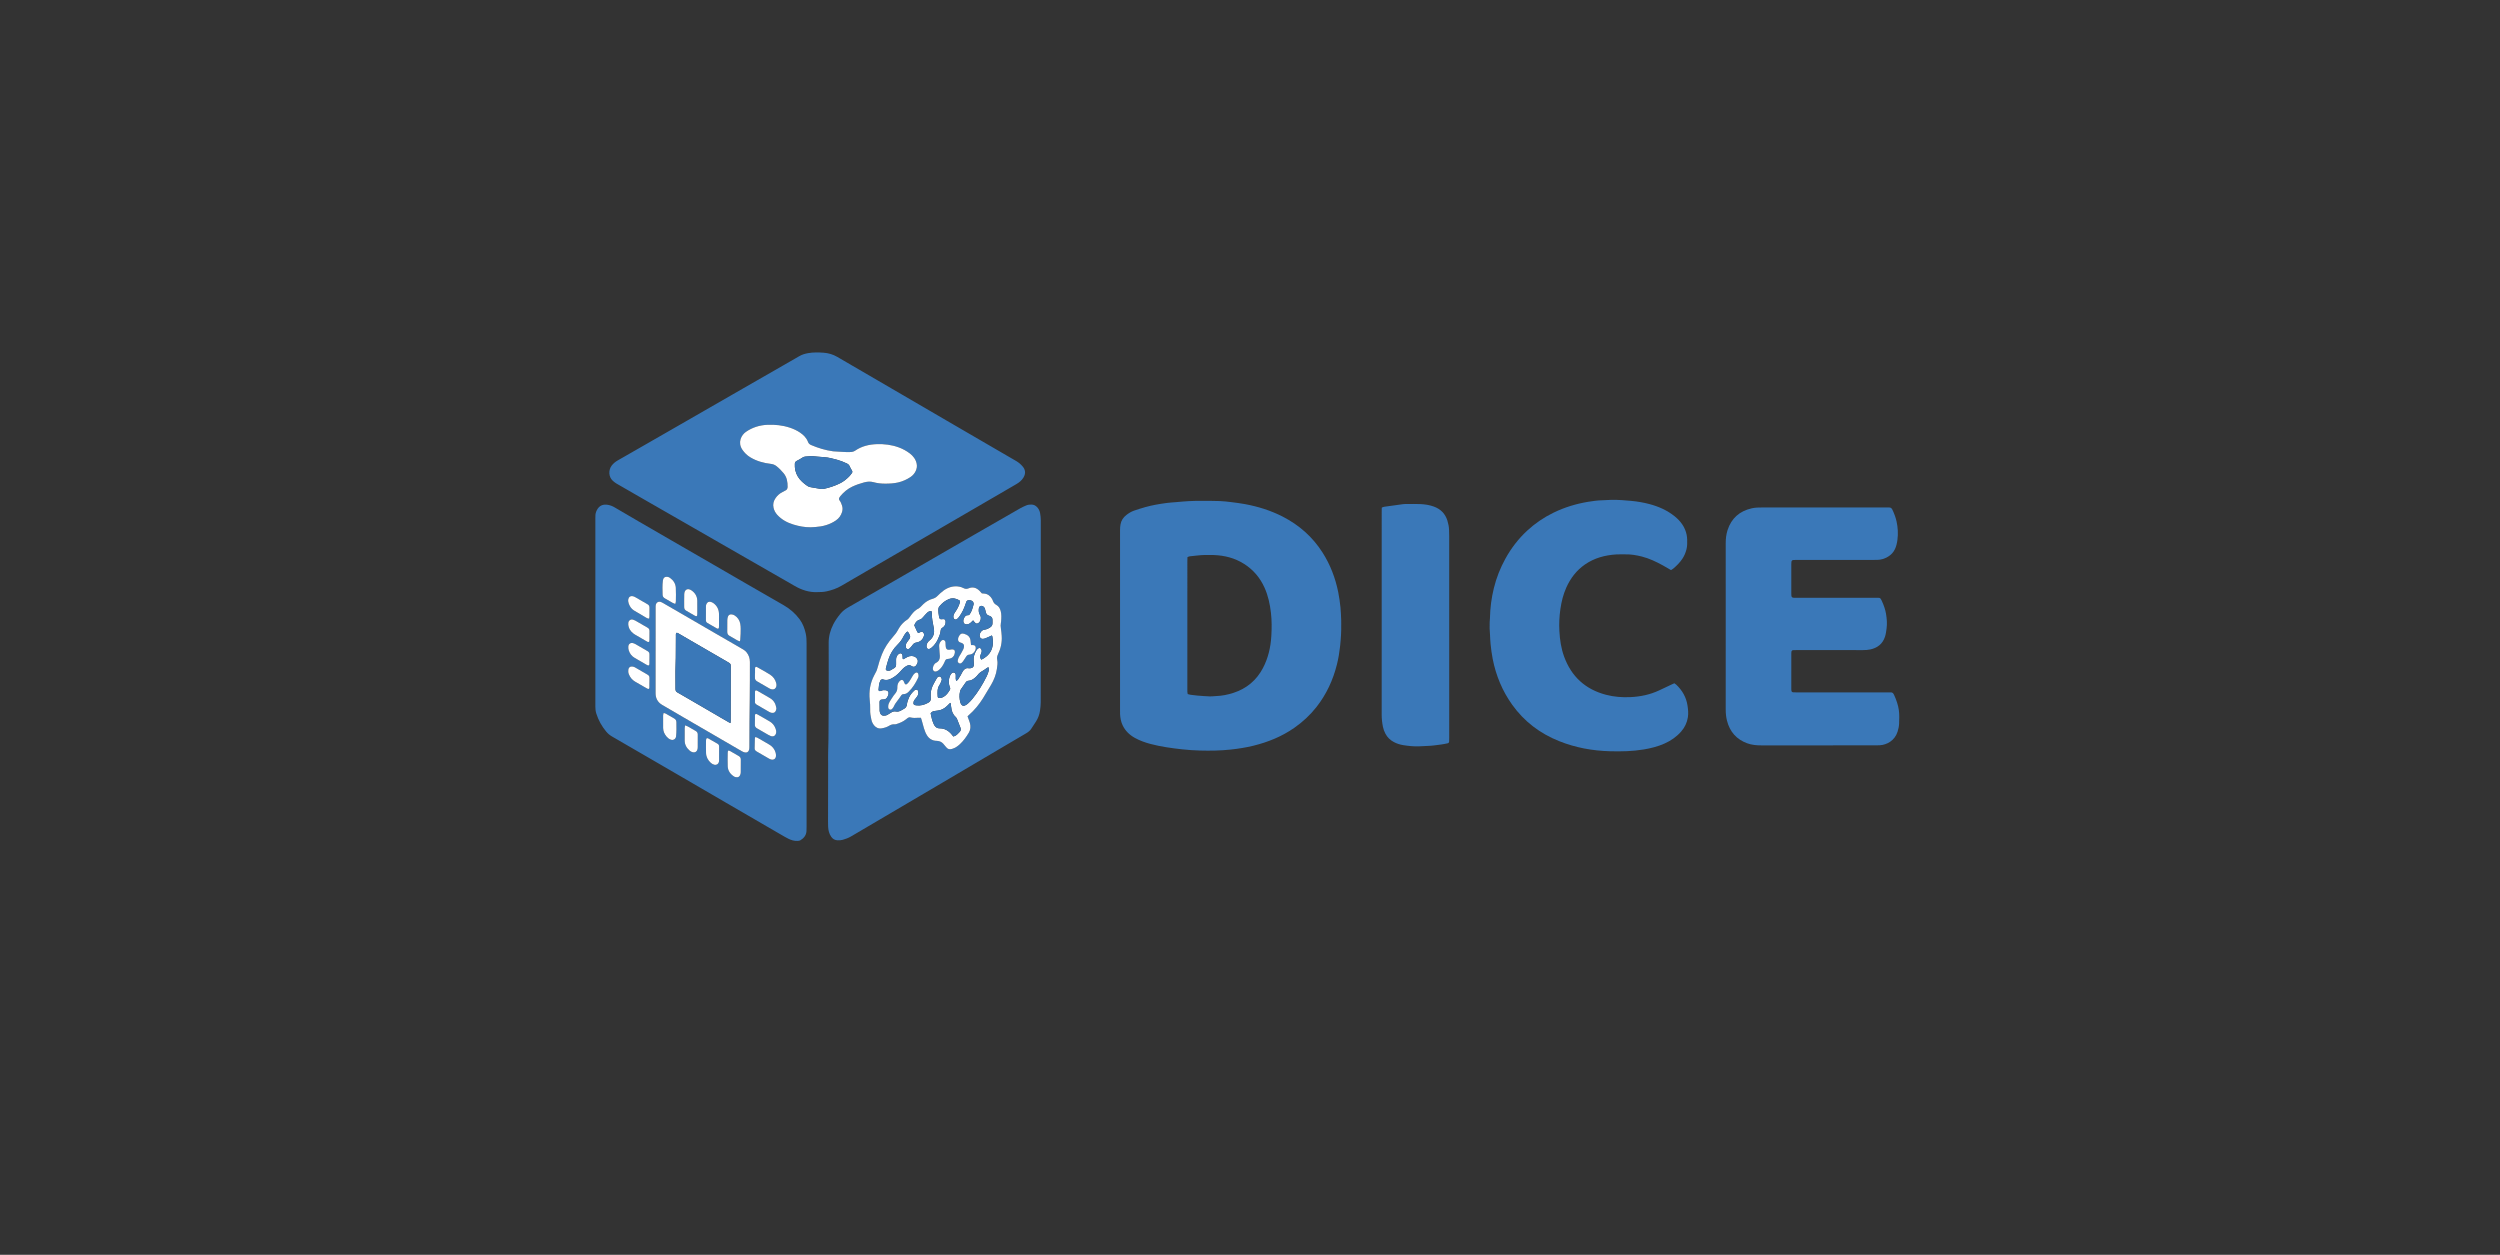 <?xml version="1.0" encoding="UTF-8" standalone="no"?>
<svg
   xmlns:dc="http://purl.org/dc/elements/1.1/"
   xmlns:cc="http://creativecommons.org/ns#"
   xmlns:rdf="http://www.w3.org/1999/02/22-rdf-syntax-ns#"
   xmlns:svg="http://www.w3.org/2000/svg"
   xmlns="http://www.w3.org/2000/svg"
   version="1.0"
   id="Layer_1"
   x="0px"
   y="0px"
   viewBox="0 0 261 131"
   xml:space="preserve"
   width="261"
   height="131"><rect x="0" y="0" width="261" height="131" fill="#333333" stroke="none"/><defs
   id="defs79">
	
	
	
	

	
	
	
	
	
	
	
	
	
	
	
	
	
	
	
	
	
	
	
	
	
	
	
	
	
	
	
	
	
	
</defs>
<style
   type="text/css"
   id="style2">
	.st0{fill:#3A78B8;}
	.st1{fill:#FFFFFF;}
</style>


<g
   id="layer3"><g
     id="g1097"
     transform="matrix(0.66,0,0,0.66,41.15,18.818)"><g
       id="g12"
       transform="matrix(0.111,0,0,0.111,28.292,24.213)"><path
         class="st0"
         d="m 1094.74,414.9 c -0.04,-1.87 0.07,-3.75 -0.02,-5.61 -0.29,-6.17 -0.38,-12.37 -1.03,-18.5 -0.8,-7.42 -1.76,-14.83 -3.26,-22.17 -4.09,-20.06 -11.25,-38.88 -22.29,-56.19 -14.28,-22.37 -33.44,-39.28 -57.01,-51.33 -17.05,-8.71 -35.11,-14.3 -53.87,-17.76 -6.35,-1.17 -12.77,-1.99 -19.18,-2.78 -5.41,-0.66 -10.85,-1.33 -16.3,-1.52 -8.91,-0.32 -17.83,-0.32 -26.75,-0.32 -5.89,0 -11.79,0.11 -17.68,0.42 -6.17,0.33 -12.32,0.96 -18.47,1.47 -4.16,0.35 -8.33,0.56 -12.45,1.11 -10.4,1.38 -20.75,3.1 -30.87,5.94 -5.39,1.51 -10.74,3.21 -16.03,5.02 -3.97,1.36 -7.54,3.56 -10.86,6.13 -4.49,3.46 -7.45,7.84 -8.48,13.55 -0.49,2.72 -0.63,5.42 -0.63,8.15 v 257.21 c 0,1.72 -0.06,3.45 0.04,5.17 0.31,5.5 1.31,10.83 3.72,15.85 3.82,7.94 9.89,13.69 17.51,17.89 6.96,3.84 14.42,6.5 22.08,8.53 14.89,3.96 30.14,6.02 45.42,7.7 8.42,0.92 16.9,1.49 25.37,1.71 14.52,0.38 29.02,0.19 43.5,-1.39 10.88,-1.19 21.65,-2.85 32.27,-5.46 20.97,-5.15 40.72,-13.16 58.53,-25.61 11.99,-8.38 22.58,-18.22 31.62,-29.75 14.15,-18.06 23.51,-38.42 29.05,-60.6 2.15,-8.65 3.57,-17.44 4.52,-26.31 1.09,-10.16 1.74,-20.33 1.55,-30.55 z m -99.61,16.59 c -0.92,15.89 -4.44,31.24 -11.93,45.52 -9.23,17.57 -23.36,29.28 -42.13,35.38 -8.08,2.62 -16.39,4.29 -24.94,4.56 -2.86,0.09 -5.74,0.59 -8.59,0.48 -6.03,-0.24 -12.04,-0.72 -18.05,-1.2 -3.15,-0.25 -6.29,-0.65 -9.41,-1.1 -1.39,-0.2 -2.74,-0.69 -4.16,-1.06 -0.18,-1.24 -0.38,-2.21 -0.44,-3.19 -0.07,-1.15 -0.03,-2.3 -0.03,-3.45 0,-60.69 0,-121.38 0.01,-182.06 0,-2 0.08,-4 0.13,-6.41 1.28,-0.49 2.18,-1.03 3.13,-1.15 3.28,-0.43 6.58,-0.65 9.85,-1.06 8.02,-0.99 16.08,-1.06 24.12,-0.8 15.63,0.52 30.42,4.22 43.74,12.73 13.09,8.36 22.73,19.72 29.06,33.89 5.1,11.39 7.67,23.4 9.1,35.76 1.28,11.05 1.18,22.14 0.54,33.16 z"
         id="path4" /><path
         class="st0"
         d="m 1889.79,555.92 c -0.13,4.07 -1,7.97 -2.22,11.82 -4.07,12.79 -15.33,18.65 -25.09,19.27 -1.86,0.12 -3.74,0.17 -5.6,0.17 -54.52,0.01 -109.03,-0.01 -163.54,0.03 -6.81,0 -13.51,-0.62 -19.94,-2.94 -15.41,-5.57 -24.92,-16.52 -28.92,-32.28 -1.34,-5.29 -1.82,-10.73 -1.82,-16.23 0.06,-39.41 0.03,-78.82 0.03,-118.23 0,-39.56 0.01,-79.11 -0.01,-118.66 0,-6.23 0.68,-12.37 2.58,-18.28 5.49,-17.13 17.25,-27.37 34.72,-31.26 4.95,-1.1 9.98,-1.14 15.01,-1.14 51.78,-0.01 103.56,-0.01 155.34,-0.01 7.33,0 14.67,0 22.01,0.01 1,0 2.01,0.05 3.01,0 2.3,-0.12 3.76,0.92 4.75,2.97 2.65,5.46 4.76,11.11 6.06,17.03 1.9,8.62 2.37,17.32 1.22,26.12 -0.6,4.61 -1.57,9.04 -3.55,13.25 -2.14,4.59 -5.45,8.07 -9.72,10.69 -4.76,2.91 -9.91,4.53 -15.51,4.63 -1.87,0.03 -3.74,0.03 -5.61,0.03 -36.39,0.01 -72.78,0 -109.17,0.01 -1.58,0 -3.17,-0.02 -4.74,0.14 -1.76,0.18 -2.57,1.01 -2.79,2.75 -0.14,1.13 -0.14,2.29 -0.14,3.44 v 41.42 c 0,1.01 -0.01,2.02 0.1,3.02 0.23,2.2 1.02,2.98 3.32,3.17 1.58,0.12 3.16,0.08 4.75,0.08 36.67,0.01 73.35,0 110.03,0 1.15,0 2.3,0 3.45,0.01 4.66,0.04 5.1,-0.62 7.5,4.73 2.6,5.78 4.78,11.73 5.83,18.01 1.16,6.96 1.75,13.94 0.79,21.02 -0.54,3.99 -1.02,7.96 -2.3,11.81 -3.39,10.11 -10.64,15.73 -20.8,17.97 -3.52,0.78 -7.1,0.95 -10.71,0.95 -31.5,-0.04 -63,-0.03 -94.5,-0.02 -1.58,0 -3.16,-0.02 -4.74,0.09 -1.59,0.12 -2.32,0.85 -2.56,2.41 -0.13,0.85 -0.15,1.72 -0.15,2.58 -0.01,16.69 -0.01,33.37 -0.01,50.05 0,0.72 0.01,1.45 0.09,2.16 0.24,2.08 0.93,2.79 3,2.92 1.58,0.1 3.16,0.07 4.75,0.07 h 129.88 c 1.29,0 2.59,0.07 3.88,0 2.15,-0.12 3.54,0.89 4.41,2.78 0.3,0.65 0.66,1.28 0.95,1.93 2.96,6.59 5.29,13.4 6.29,20.55 0.88,6.28 0.59,12.63 0.39,18.96 z"
         id="path6" /><path
         class="st0"
         d="m 1588.73,547.25 c -1.26,7.82 -4.53,14.51 -9.66,20.34 -6.56,7.46 -14.59,12.97 -23.63,17.01 -9.5,4.25 -19.5,6.76 -29.76,8.45 -15.82,2.61 -31.75,2.94 -47.71,2.52 -25.06,-0.65 -49.42,-5.09 -72.75,-14.44 -27.22,-10.9 -49.75,-27.94 -66.86,-51.89 -14.1,-19.72 -23.14,-41.63 -27.79,-65.36 -1.37,-7.04 -2.3,-14.16 -3,-21.32 -0.41,-4.31 -0.6,-8.6 -0.79,-12.9 -0.12,-3.01 -0.46,-6.02 -0.55,-9.03 -0.08,-3.02 -0.01,-6.04 0.08,-9.05 0.05,-1.86 0.34,-3.72 0.38,-5.59 0.28,-14.56 2.13,-28.94 5.62,-43.06 3.6,-14.58 9.07,-28.48 16.32,-41.65 8.32,-15.1 18.68,-28.63 31.39,-40.33 11.19,-10.3 23.63,-18.74 37.31,-25.39 15.76,-7.66 32.35,-12.7 49.6,-15.53 6.51,-1.07 13.06,-1.98 19.7,-2.11 4.45,-0.09 8.89,-0.55 13.34,-0.62 9.34,-0.14 18.65,0.58 27.96,1.46 8.74,0.83 17.37,2.27 25.86,4.52 13.19,3.5 25.52,8.87 36.21,17.54 8.49,6.9 14.75,15.31 16.99,26.25 0.48,2.37 0.69,4.83 0.76,7.26 0.12,4.45 0.13,8.9 -0.95,13.29 -1.25,5.08 -3.26,9.79 -6.22,14.12 -3.44,5.04 -7.69,9.3 -12.29,13.24 -1.07,0.91 -2.33,1.59 -3.58,2.42 -4.05,-2.34 -7.85,-4.65 -11.75,-6.77 -9.48,-5.18 -19.2,-9.82 -29.73,-12.52 -7.81,-2 -15.73,-3.31 -23.85,-3.13 -4.17,0.09 -8.36,-0.17 -12.51,0.09 -16.2,1 -31.45,5.05 -44.97,14.46 -12.02,8.37 -20.52,19.6 -26.44,32.85 -4.31,9.63 -6.81,19.8 -8.35,30.23 -1.55,10.57 -2.05,21.19 -1.47,31.82 0.67,12.38 2.46,24.6 6.75,36.31 10.4,28.44 30.25,46.57 59.52,54.31 11.49,3.03 23.24,3.93 35.06,3.36 14.19,-0.67 27.92,-3.51 40.86,-9.6 5.98,-2.82 11.96,-5.64 17.94,-8.46 1.16,-0.54 2.33,-1.06 3.68,-1.67 0.96,0.69 1.96,1.25 2.77,2.02 8.5,8.06 14.13,17.79 15.94,29.4 0.88,5.64 1.51,11.31 0.57,17.15 z"
         id="path8" /><path
         class="st0"
         d="m 1248.62,576.43 c 0,1.72 -0.02,3.45 -0.1,5.17 -0.07,1.47 -0.84,2.41 -2.32,2.69 -2.97,0.56 -5.91,1.26 -8.9,1.65 -6.69,0.85 -13.36,1.94 -20.14,2.07 -4.02,0.08 -8.03,0.47 -12.05,0.58 -7.35,0.2 -14.63,-0.56 -21.88,-1.7 -4.72,-0.74 -9.23,-2.19 -13.46,-4.42 -5.24,-2.75 -9.3,-6.69 -12.05,-11.97 -1.61,-3.08 -2.84,-6.29 -3.53,-9.69 -1.17,-5.79 -1.78,-11.63 -1.78,-17.55 0.04,-50.2 0.02,-100.4 0.02,-150.59 0,-46.17 0,-92.34 0.01,-138.51 0,-1.86 0.06,-3.71 0.09,-5.7 2.04,-1.16 3.79,-1.34 5.46,-1.58 8.38,-1.22 16.78,-2.35 25.18,-3.45 1.7,-0.22 3.45,-0.18 5.17,-0.18 6.33,-0.01 12.67,-0.2 18.98,0.09 6.46,0.3 12.86,1.21 19.02,3.4 9.88,3.5 16.56,10.07 19.7,20.16 1.33,4.27 2.22,8.61 2.37,13.09 0.1,3.02 0.2,6.04 0.2,9.06 0.01,95.79 0.01,191.59 0.01,287.38 z"
         id="path10" /></g><g
       id="g74"
       transform="matrix(0.111,0,0,0.111,28.292,24.213)"><path
         class="st0"
         d="m 640.77,189.77 c -2.6,-3.11 -5.65,-5.72 -9.17,-7.77 -3.61,-2.09 -7.22,-4.17 -10.83,-6.27 C 591.56,158.75 562.34,141.78 533.14,124.79 511.51,112.2 489.92,99.57 468.3,86.99 437.72,69.19 407.1,51.5 376.59,33.59 c -6.14,-3.6 -12.71,-5.46 -19.6,-5.96 -7.3,-0.53 -14.65,-0.66 -21.94,0.62 -4.43,0.78 -8.64,2.02 -12.56,4.3 -8.07,4.7 -16.2,9.32 -24.3,13.98 -18.34,10.52 -36.67,21.03 -55,31.56 -18.33,10.53 -36.65,21.07 -54.97,31.6 -18.7,10.75 -37.4,21.5 -56.1,32.24 -16.46,9.45 -32.92,18.9 -49.39,28.34 -6.36,3.64 -12.73,7.28 -19.1,10.91 -3.28,1.88 -6.14,4.23 -8.47,7.24 -4.84,6.24 -4.66,16.15 1.43,21.61 1.6,1.43 3.26,2.86 5.1,3.93 16.79,9.74 33.62,19.4 50.46,29.06 16.58,9.53 33.18,19.02 49.77,28.54 16.45,9.45 32.9,18.93 49.35,28.38 22.7,13.04 45.4,26.05 68.1,39.08 12.22,7.01 24.45,14.01 36.65,21.06 10.05,5.81 20.76,9.09 30.96,8.75 5.81,-0.04 10.11,-0.15 14.36,-1.1 7.33,-1.65 14.36,-3.98 20.9,-7.82 17.36,-10.2 34.78,-20.27 52.19,-30.38 29.23,-16.96 58.47,-33.89 87.69,-50.85 27.98,-16.25 55.94,-32.52 83.91,-48.78 8.7,-5.06 17.42,-10.08 26.09,-15.19 3.88,-2.28 7.28,-5.12 9.69,-9.02 3.44,-5.57 3.15,-10.91 -1.04,-15.92 z m -152.48,6.64 c -1.58,3.27 -3.91,6.04 -6.93,8.12 -5.5,3.79 -11.49,6.49 -18.01,8.01 -6.21,1.44 -12.55,1.73 -18.85,1.71 -5.43,-0.02 -10.93,-0.59 -16.21,-2.08 -4.62,-1.32 -9.07,-0.87 -13.58,0.34 -5.71,1.53 -11.29,3.44 -16.63,5.95 -6.75,3.17 -12.32,7.88 -17.08,13.58 -0.45,0.54 -0.8,1.19 -1.2,1.78 -1.02,1.49 -1,2.95 0.12,4.37 1.71,2.2 2.64,4.75 3.49,7.36 0.97,2.99 0.94,5.94 0.07,8.91 -1.52,5.15 -4.44,9.21 -8.94,12.28 -8.83,6.02 -18.69,8.62 -29.19,9.3 -2.15,0.14 -4.31,0.24 -6.46,0.37 -8.58,0.13 -16.9,-1.46 -25.03,-3.97 -8.77,-2.71 -16.7,-6.96 -22.94,-13.91 -2.55,-2.84 -4.29,-6.12 -5.15,-9.83 -1.17,-5.07 -0.07,-9.69 2.88,-13.91 2.61,-3.72 5.88,-6.67 9.99,-8.67 1.42,-0.7 2.74,-1.61 4.19,-2.22 1.82,-0.77 2.54,-2.21 2.87,-3.99 0.05,-0.29 0.1,-0.57 0.11,-0.86 0.09,-7.18 -0.94,-13.97 -5.79,-19.77 -3.06,-3.67 -6.34,-7.04 -10.1,-9.98 -2.31,-1.82 -4.8,-2.83 -7.81,-3.19 -10.51,-1.23 -20.6,-3.97 -29.73,-9.56 -4.47,-2.74 -8.14,-6.36 -11.08,-10.7 -7,-10.35 -1.51,-20.88 5.11,-25.44 9.25,-6.36 19.5,-9.6 30.71,-10.05 10.88,-0.44 21.52,0.64 31.89,4.08 5.08,1.69 9.9,3.9 14.34,6.88 5.11,3.43 9.39,7.62 11.58,13.53 0.83,2.22 2.41,3.49 4.47,4.37 9.96,4.26 20.24,7.37 30.99,8.86 0.14,0.02 0.29,0.06 0.43,0.06 8.33,0.27 16.61,1.43 24.97,1.02 2.39,-0.12 4.46,-0.75 6.44,-2.09 9.22,-6.24 19.54,-8.75 30.54,-9.15 10.76,-0.39 21.24,0.91 31.37,4.6 5.71,2.08 11.05,5 15.85,8.64 4.86,3.71 8.52,8.49 9.79,14.78 0.75,3.72 0.1,7.19 -1.49,10.47 z"
         id="path14" /><path
         class="st1"
         d="m 489.78,185.94 c -1.27,-6.29 -4.93,-11.07 -9.79,-14.78 -4.8,-3.64 -10.14,-6.56 -15.85,-8.64 -10.13,-3.69 -20.61,-4.99 -31.37,-4.6 -11,0.4 -21.32,2.91 -30.54,9.15 -1.98,1.34 -4.05,1.97 -6.44,2.09 -8.36,0.41 -16.64,-0.75 -24.97,-1.02 -0.14,0 -0.29,-0.04 -0.43,-0.06 -10.75,-1.49 -21.03,-4.6 -30.99,-8.86 -2.06,-0.88 -3.64,-2.15 -4.47,-4.37 -2.19,-5.91 -6.47,-10.1 -11.58,-13.53 -4.44,-2.98 -9.26,-5.19 -14.34,-6.88 -10.37,-3.44 -21.01,-4.52 -31.89,-4.08 -11.21,0.45 -21.46,3.69 -30.71,10.05 -6.62,4.56 -12.11,15.09 -5.11,25.44 2.94,4.34 6.61,7.96 11.08,10.7 9.13,5.59 19.22,8.33 29.73,9.56 3.01,0.36 5.5,1.37 7.81,3.19 3.76,2.94 7.04,6.31 10.1,9.98 4.85,5.8 5.88,12.59 5.79,19.77 -0.01,0.29 -0.06,0.57 -0.11,0.86 -0.33,1.78 -1.05,3.22 -2.87,3.99 -1.45,0.61 -2.77,1.52 -4.19,2.22 -4.11,2 -7.38,4.95 -9.99,8.67 -2.95,4.22 -4.05,8.84 -2.88,13.91 0.86,3.71 2.6,6.99 5.15,9.83 6.24,6.95 14.17,11.2 22.94,13.91 8.13,2.51 16.45,4.1 25.03,3.97 2.15,-0.13 4.31,-0.23 6.46,-0.37 10.5,-0.68 20.36,-3.28 29.19,-9.3 4.5,-3.07 7.42,-7.13 8.94,-12.28 0.87,-2.97 0.9,-5.92 -0.07,-8.91 -0.85,-2.61 -1.78,-5.16 -3.49,-7.36 -1.12,-1.42 -1.14,-2.88 -0.12,-4.37 0.4,-0.59 0.75,-1.24 1.2,-1.78 4.76,-5.7 10.33,-10.41 17.08,-13.58 5.34,-2.51 10.92,-4.42 16.63,-5.95 4.51,-1.21 8.96,-1.66 13.58,-0.34 5.28,1.49 10.78,2.06 16.21,2.08 6.3,0.02 12.64,-0.27 18.85,-1.71 6.52,-1.52 12.51,-4.22 18.01,-8.01 3.02,-2.08 5.35,-4.85 6.93,-8.12 1.59,-3.28 2.24,-6.75 1.49,-10.47 z m -92.5,13.4 c -1.09,1.34 -2.04,2.81 -3.22,4.05 -4.11,4.28 -8.67,8 -14.05,10.58 -7.16,3.44 -14.64,5.95 -22.4,7.65 -2.01,0.43 -3.96,0.27 -5.98,-0.13 -4.22,-0.85 -8.47,-1.59 -12.73,-2.19 -1.77,-0.24 -3.35,-0.75 -4.79,-1.75 -5.24,-3.63 -10.12,-7.67 -13.52,-13.14 -3.5,-5.66 -4.87,-11.93 -4.5,-18.56 0.11,-2.05 1.16,-3.33 3.09,-4.25 2.71,-1.29 5.3,-2.88 7.82,-4.52 1.26,-0.81 2.51,-1.33 3.99,-1.43 2.86,-0.22 5.72,-0.48 8.88,-0.74 5.74,0.51 11.74,1.19 17.76,1.54 6.38,0.37 12.46,2.05 18.56,3.69 4.88,1.32 9.53,3.21 14.09,5.36 1.92,0.9 3.25,2.15 4.06,4.19 0.78,1.99 1.97,3.83 3.06,5.68 0.82,1.39 0.94,2.67 -0.12,3.97 z"
         id="path16" /><path
         class="st0"
         d="m 332.83,442 c -0.01,-4.6 -0.12,-9.18 -1.09,-13.72 -1.62,-7.54 -4.24,-14.65 -8.87,-20.87 -6.18,-8.3 -13.88,-14.92 -22.85,-20.07 -16.57,-9.53 -33.15,-19.05 -49.71,-28.61 C 233.25,348.89 216.22,339 199.17,329.14 179.38,317.7 159.58,306.28 139.8,294.84 124.36,285.92 108.93,277 93.51,268.05 82.08,261.41 70.66,254.74 59.26,248.03 c -3.01,-1.77 -6.21,-3.04 -9.63,-3.61 -6.02,-1.01 -11.17,0.46 -14.65,5.84 -1.73,2.69 -2.89,5.64 -3.04,8.88 -0.09,1.87 -0.1,3.74 -0.1,5.61 v 251.09 c 0,5.46 0.02,10.93 0,16.39 -0.02,3.34 0.39,6.6 1.4,9.78 3,9.43 7.72,17.93 14.05,25.53 2.41,2.89 5.24,5.29 8.55,7.15 5.76,3.25 11.44,6.64 17.16,9.96 20.76,12.05 41.54,24.07 62.3,36.13 27.1,15.75 54.17,31.54 81.26,47.29 26.59,15.46 53.2,30.9 79.81,46.34 3.36,1.94 6.71,3.92 10.17,5.66 4.27,2.16 8.79,3.6 13.67,3.29 1.26,-0.09 2.68,-0.23 3.72,-0.86 4.91,-2.95 8.37,-7 8.77,-13.02 0.15,-2.15 0.14,-4.31 0.14,-6.46 V 476.08 c 0,-11.36 0.02,-22.72 -0.01,-34.08 z M 219.86,408.79 c 0.02,-1.42 0.27,-2.86 0.62,-4.25 0.73,-2.94 2.68,-4.37 5.69,-4 1.38,0.17 2.83,0.65 4,1.38 4.48,2.81 7.24,6.88 8.21,12.09 0.88,4.69 0.54,9.44 0.47,14.17 -0.05,2.86 -0.3,5.72 -0.49,8.58 -0.04,0.55 -0.28,1.09 -0.57,2.21 -1.48,-0.55 -2.59,-0.82 -3.55,-1.35 -3.75,-2.11 -7.42,-4.35 -11.18,-6.45 -2.24,-1.25 -3.29,-3.05 -3.27,-5.59 0.04,-5.6 -0.01,-11.19 0.07,-16.79 z m -30.44,-20.12 c 0.01,-0.97 0.32,-1.98 0.7,-2.89 1.11,-2.67 3.5,-3.89 6.28,-3.08 1.35,0.39 2.69,1.05 3.82,1.88 4.93,3.63 7.49,8.6 7.8,14.67 0.16,3.15 0.03,6.31 0.03,9.47 h 0.01 c 0,2.58 0,5.17 -0.01,7.75 0,0.86 0.01,1.72 -0.07,2.58 -0.19,1.89 -1.23,2.49 -2.99,1.51 -4.5,-2.52 -8.95,-5.14 -13.41,-7.74 -1.48,-0.87 -2.22,-2.17 -2.21,-3.91 0.02,-6.75 -0.01,-13.49 0.05,-20.24 z m -30.92,-16.9 c 0.23,-6.76 5,-9.21 10.52,-5.34 4.93,3.45 7.89,8.25 8.09,14.43 0.11,3.3 0.02,6.6 0.02,9.89 0,3.01 0.01,6.02 -0.01,9.03 0,0.72 -0.06,1.44 -0.17,2.14 -0.14,0.93 -1,1.41 -1.93,1.11 -0.55,-0.18 -1.09,-0.39 -1.58,-0.67 -3.97,-2.3 -7.89,-4.68 -11.89,-6.91 -2.1,-1.17 -3.15,-2.78 -3.13,-5.19 0.04,-6.16 -0.13,-12.33 0.08,-18.49 z m -30.47,-19.4 c 0.11,-0.84 0.31,-1.71 0.65,-2.48 0.83,-1.85 2.28,-2.84 4.37,-2.93 1.95,-0.09 3.68,0.48 5.24,1.59 4.85,3.43 7.84,8.15 8.2,14 0.41,6.57 0.13,13.18 0.06,19.77 0,0.94 -0.46,1.87 -0.86,3.37 -1.59,-0.66 -2.68,-0.98 -3.65,-1.53 -3.74,-2.12 -7.42,-4.36 -11.18,-6.44 -2.08,-1.16 -3.16,-2.83 -3.22,-5.17 -0.16,-6.73 -0.47,-13.47 0.39,-20.18 z m -19.1,145.12 h -0.05 c 0,2.44 0.08,4.88 -0.02,7.31 -0.08,1.96 -1.06,2.5 -2.9,1.59 -1.8,-0.89 -3.51,-1.95 -5.25,-2.95 -4.1,-2.36 -8.2,-4.72 -12.29,-7.1 -4.26,-2.48 -7.15,-6.1 -8.92,-10.69 -0.8,-2.07 -0.97,-4.18 -0.68,-6.34 0.39,-2.93 2.34,-4.71 5.25,-4.53 1.38,0.08 2.88,0.45 4.07,1.13 6.12,3.45 12.14,7.09 18.23,10.58 1.82,1.05 2.67,2.45 2.58,4.54 -0.09,2.15 -0.02,4.31 -0.02,6.46 z m 0.03,-39.66 c -0.1,2.15 -0.02,4.31 -0.02,6.46 h -0.04 c 0,2.3 0.07,4.6 -0.03,6.89 -0.09,2.2 -1.08,2.69 -3.13,1.69 -0.65,-0.32 -1.26,-0.69 -1.88,-1.05 -5.34,-3.1 -10.65,-6.23 -16.01,-9.29 -4.36,-2.49 -7.08,-6.26 -8.51,-10.93 -0.53,-1.73 -0.67,-3.69 -0.51,-5.5 0.34,-3.6 3.32,-5.56 6.76,-4.62 1.24,0.34 2.46,0.85 3.57,1.49 5.72,3.28 11.38,6.69 17.13,9.93 2.03,1.14 2.78,2.7 2.67,4.93 z m -0.04,-20.54 c -0.01,0.82 -0.28,1.64 -0.41,2.34 -1.81,0.78 -2.98,-0.3 -4.18,-0.98 -4.37,-2.48 -8.7,-5.03 -13.03,-7.58 -1.74,-1.01 -3.55,-1.94 -5.14,-3.15 -4.31,-3.27 -7,-7.53 -7.44,-13.03 -0.07,-0.85 -0.02,-1.73 0.1,-2.58 0.42,-2.99 3.61,-5.44 6.67,-4.26 1.2,0.47 2.45,0.85 3.56,1.48 5.37,3.05 10.7,6.17 16.05,9.26 0.37,0.22 0.72,0.48 1.1,0.67 1.98,1.04 2.84,2.61 2.78,4.9 -0.12,4.3 -0.02,8.62 -0.06,12.93 z m 0,-33.77 c -0.01,0.95 -0.31,1.9 -0.53,3.15 -1.19,-0.29 -2.23,-0.32 -3.03,-0.78 -6.22,-3.59 -12.44,-7.18 -18.56,-10.94 -3.82,-2.35 -6.11,-6 -7.54,-10.2 -0.65,-1.93 -0.89,-3.92 -0.47,-5.95 0.64,-3.1 2.78,-4.72 5.91,-4.27 1.24,0.17 2.53,0.61 3.62,1.23 6,3.39 11.94,6.91 17.92,10.33 1.94,1.12 2.81,2.64 2.74,4.93 -0.12,4.16 0,8.33 -0.06,12.5 z m 37.97,170.79 c -0.39,3.62 -3.79,6.3 -7.86,4.65 -2.3,-0.93 -4.2,-2.42 -5.79,-4.32 -2.93,-3.52 -4.75,-7.52 -4.83,-12.14 -0.09,-6.02 -0.06,-12.03 -0.01,-18.05 0.01,-0.96 0.39,-1.92 0.71,-3.41 1.26,0.34 2.15,0.4 2.84,0.79 4.12,2.32 8.15,4.79 12.28,7.07 2.14,1.18 3.08,2.94 3.11,5.24 0.08,6.73 0.28,13.45 -0.45,20.17 z m 30.85,15.56 c 0,0.72 -0.06,1.44 -0.18,2.15 -0.81,4.42 -4.1,6.24 -8.31,4.53 -1.05,-0.43 -2.08,-1.03 -2.94,-1.76 -4.45,-3.82 -7.19,-8.52 -7.19,-14.56 0,-5.88 -0.02,-11.77 0.03,-17.66 0.01,-1.09 0.29,-2.18 0.54,-3.95 1.75,0.69 2.84,0.99 3.81,1.53 3.75,2.11 7.42,4.37 11.2,6.43 2.14,1.16 3.1,2.79 3.08,5.2 -0.06,6.03 -0.02,12.06 -0.04,18.09 z m 30.45,8.9 c 0,3.16 0.03,6.32 -0.02,9.48 -0.01,1 -0.07,2.04 -0.36,2.98 -0.87,2.83 -3.58,4.32 -6.43,3.6 -1.85,-0.46 -3.47,-1.35 -4.9,-2.61 -4.18,-3.71 -6.68,-8.34 -6.9,-13.9 -0.25,-6.03 -0.06,-12.08 -0.05,-18.11 0,-0.29 0.03,-0.58 0.06,-0.86 0.3,-2.47 1.25,-3.1 3.4,-1.92 4.41,2.42 8.73,4.99 13.1,7.49 1.53,0.87 2.14,2.18 2.12,3.93 -0.05,3.3 -0.02,6.61 -0.02,9.92 z m 30.86,26.68 c 0,0.99 -0.19,2 -0.46,2.96 -1,3.46 -3.42,4.89 -6.89,4.07 -0.82,-0.2 -1.67,-0.51 -2.37,-0.97 -5.24,-3.4 -8.61,-8.11 -8.88,-14.44 -0.27,-6.45 -0.07,-12.92 -0.02,-19.38 0,-0.95 0.32,-1.9 0.54,-3.08 1.05,0.18 1.97,0.11 2.64,0.49 4.25,2.4 8.43,4.93 12.67,7.35 1.94,1.1 2.86,2.66 2.84,4.9 -0.05,6.03 -0.01,12.07 -0.07,18.1 z m 12.79,-104.24 c -0.43,22.72 -0.44,45.44 -0.51,68.16 0,1.43 -0.05,2.91 -0.45,4.26 -0.91,3.07 -3.22,4.38 -6.33,3.59 -1.5,-0.38 -2.97,-1.07 -4.32,-1.85 -9.85,-5.67 -19.66,-11.4 -29.48,-17.11 -17.65,-10.26 -35.31,-20.51 -52.96,-30.77 -10.2,-5.93 -20.4,-11.84 -30.56,-17.82 -6.34,-3.72 -9.59,-9.26 -9.58,-16.7 0.02,-20.28 0.01,-40.56 0.01,-60.84 h 0.03 c 0,-20.14 0,-40.28 0.01,-60.42 0,-1.44 -0.07,-2.9 0.15,-4.31 0.6,-3.94 3.91,-5.85 7.65,-4.49 0.94,0.34 1.83,0.85 2.69,1.35 20.03,11.61 40.05,23.25 60.08,34.86 17.29,10.02 34.6,20.01 51.9,30.03 2.61,1.51 5.24,2.97 7.17,5.43 3.13,3.99 4.75,8.42 4.72,13.55 -0.12,17.69 0.12,35.39 -0.22,53.08 z m 37.41,81.05 c -0.23,4.07 -3.23,6.15 -7.19,5.05 -1.22,-0.34 -2.38,-0.99 -3.5,-1.64 -5.59,-3.21 -11.16,-6.49 -16.76,-9.71 -1.73,-1 -3.02,-2.31 -3,-4.39 0.05,-4.72 0.19,-9.45 0.34,-14.18 0.02,-0.54 0.31,-1.07 0.63,-2.16 1.31,0.45 2.31,0.63 3.13,1.1 5.61,3.21 11.2,6.45 16.77,9.72 4.52,2.66 7.67,6.46 9.07,11.55 0.41,1.49 0.6,3.11 0.51,4.66 z m 0.19,-32.75 c -0.81,4 -3.87,5.8 -7.65,4.41 -1.21,-0.45 -2.37,-1.04 -3.48,-1.68 -5.35,-3.08 -10.64,-6.25 -16.03,-9.25 -2.28,-1.27 -3.34,-2.93 -3.13,-5.55 0.15,-1.85 0.03,-3.73 0.03,-5.59 h 0.06 c 0,-2.44 -0.08,-4.89 0.02,-7.32 0.09,-2.15 1.14,-2.7 3.17,-1.7 1.41,0.7 2.76,1.53 4.12,2.32 4.6,2.65 9.19,5.32 13.79,7.96 4.19,2.4 6.86,6.03 8.45,10.49 0.68,1.9 1.06,3.87 0.65,5.91 z m -0.13,-32.34 c -0.91,2.83 -2.99,4.21 -5.92,3.74 -1.25,-0.2 -2.53,-0.64 -3.63,-1.27 -5.86,-3.32 -11.68,-6.74 -17.5,-10.13 -0.5,-0.29 -0.97,-0.62 -1.44,-0.95 -1.01,-0.7 -1.56,-1.68 -1.56,-2.91 0.02,-5.02 -0.01,-10.05 0.09,-15.07 0.04,-1.65 1.17,-2.18 2.71,-1.48 0.52,0.23 1.02,0.53 1.51,0.82 5.84,3.37 11.74,6.65 17.5,10.15 5.09,3.11 7.77,7.89 8.66,13.73 0.05,0.28 0.05,0.57 0.1,1.12 -0.13,0.59 -0.26,1.44 -0.52,2.25 z m 0.33,-33.6 c -0.91,2.75 -3.06,4.25 -5.92,3.88 -1.25,-0.17 -2.54,-0.6 -3.63,-1.22 -5.88,-3.33 -11.66,-6.82 -17.55,-10.12 -2.43,-1.36 -3.53,-3.17 -3.31,-5.94 0.14,-1.86 0.03,-3.74 0.03,-5.6 h 0.11 c 0,-2.45 -0.1,-4.9 0.03,-7.33 0.1,-1.9 1.24,-2.49 2.98,-1.58 2.29,1.2 4.51,2.55 6.74,3.84 3.86,2.24 7.78,4.37 11.54,6.75 4.69,2.96 7.78,7.17 9.03,12.64 0.36,1.57 0.47,3.12 -0.05,4.68 z"
         id="path18" /><path
         class="st1"
         d="m 108.92,403.52 c -0.01,0.95 -0.31,1.9 -0.53,3.15 -1.19,-0.29 -2.23,-0.32 -3.03,-0.78 -6.22,-3.59 -12.44,-7.18 -18.56,-10.94 -3.82,-2.35 -6.11,-6 -7.54,-10.2 -0.65,-1.93 -0.89,-3.92 -0.47,-5.95 0.64,-3.1 2.78,-4.72 5.91,-4.27 1.24,0.17 2.53,0.61 3.62,1.23 6,3.39 11.94,6.91 17.92,10.33 1.94,1.12 2.81,2.64 2.74,4.93 -0.12,4.16 0,8.33 -0.06,12.5 z"
         id="path20" /><path
         class="st1"
         d="m 108.92,437.29 c -0.01,0.82 -0.28,1.64 -0.41,2.34 -1.81,0.78 -2.98,-0.3 -4.18,-0.98 -4.37,-2.48 -8.7,-5.03 -13.03,-7.58 -1.74,-1.01 -3.55,-1.94 -5.14,-3.15 -4.31,-3.27 -7,-7.53 -7.44,-13.03 -0.07,-0.85 -0.02,-1.73 0.1,-2.58 0.42,-2.99 3.61,-5.44 6.67,-4.26 1.2,0.47 2.45,0.85 3.56,1.48 5.37,3.05 10.7,6.17 16.05,9.26 0.37,0.22 0.72,0.48 1.1,0.67 1.98,1.04 2.84,2.61 2.78,4.9 -0.12,4.3 -0.02,8.62 -0.06,12.93 z"
         id="path22" /><path
         class="st1"
         d="m 108.96,457.83 c -0.1,2.15 -0.02,4.31 -0.02,6.46 h -0.04 c 0,2.3 0.07,4.6 -0.03,6.89 -0.09,2.2 -1.08,2.69 -3.13,1.69 -0.65,-0.32 -1.26,-0.69 -1.88,-1.05 -5.34,-3.1 -10.65,-6.23 -16.01,-9.29 -4.36,-2.49 -7.08,-6.26 -8.51,-10.93 -0.53,-1.73 -0.67,-3.69 -0.51,-5.5 0.34,-3.6 3.32,-5.56 6.76,-4.62 1.24,0.34 2.46,0.85 3.57,1.49 5.72,3.28 11.38,6.69 17.13,9.93 2.03,1.14 2.78,2.7 2.67,4.93 z"
         id="path24" /><path
         class="st1"
         d="m 108.93,497.49 h -0.05 c 0,2.44 0.08,4.88 -0.02,7.31 -0.08,1.96 -1.06,2.5 -2.9,1.59 -1.8,-0.89 -3.51,-1.95 -5.25,-2.95 -4.1,-2.36 -8.2,-4.72 -12.29,-7.1 -4.26,-2.48 -7.15,-6.1 -8.92,-10.69 -0.8,-2.07 -0.97,-4.18 -0.68,-6.34 0.39,-2.93 2.34,-4.71 5.25,-4.53 1.38,0.08 2.88,0.45 4.07,1.13 6.12,3.45 12.14,7.09 18.23,10.58 1.82,1.05 2.67,2.45 2.58,4.54 -0.09,2.15 -0.02,4.31 -0.02,6.46 z"
         id="path26" /><path
         class="st1"
         d="m 146.89,574.31 c -0.39,3.62 -3.79,6.3 -7.86,4.65 -2.3,-0.93 -4.2,-2.42 -5.79,-4.32 -2.93,-3.52 -4.75,-7.52 -4.83,-12.14 -0.09,-6.02 -0.06,-12.03 -0.01,-18.05 0.01,-0.96 0.39,-1.92 0.71,-3.41 1.26,0.34 2.15,0.4 2.84,0.79 4.12,2.32 8.15,4.79 12.28,7.07 2.14,1.18 3.08,2.94 3.11,5.24 0.08,6.73 0.28,13.45 -0.45,20.17 z"
         id="path28" /><path
         class="st1"
         d="m 177.78,571.78 c -0.06,6.03 -0.02,12.06 -0.04,18.09 0,0.72 -0.06,1.44 -0.18,2.15 -0.81,4.42 -4.1,6.24 -8.31,4.53 -1.05,-0.43 -2.08,-1.03 -2.94,-1.76 -4.45,-3.82 -7.19,-8.52 -7.19,-14.56 0,-5.88 -0.02,-11.77 0.03,-17.66 0.01,-1.09 0.29,-2.18 0.54,-3.95 1.75,0.69 2.84,0.99 3.81,1.53 3.75,2.11 7.42,4.37 11.2,6.43 2.14,1.16 3.1,2.79 3.08,5.2 z"
         id="path30" /><path
         class="st1"
         d="m 208.19,598.77 c 0,3.16 0.03,6.32 -0.02,9.48 -0.01,1 -0.07,2.04 -0.36,2.98 -0.87,2.83 -3.58,4.32 -6.43,3.6 -1.85,-0.46 -3.47,-1.35 -4.9,-2.61 -4.18,-3.71 -6.68,-8.34 -6.9,-13.9 -0.25,-6.03 -0.06,-12.08 -0.05,-18.11 0,-0.29 0.03,-0.58 0.06,-0.86 0.3,-2.47 1.25,-3.1 3.4,-1.92 4.41,2.42 8.73,4.99 13.1,7.49 1.53,0.87 2.14,2.18 2.12,3.93 -0.05,3.3 -0.02,6.61 -0.02,9.92 z"
         id="path32" /><path
         class="st1"
         d="m 239.12,607.35 c -0.05,6.03 -0.01,12.07 -0.07,18.1 0,0.99 -0.19,2 -0.46,2.96 -1,3.46 -3.42,4.89 -6.89,4.07 -0.82,-0.2 -1.67,-0.51 -2.37,-0.97 -5.24,-3.4 -8.61,-8.11 -8.88,-14.44 -0.27,-6.45 -0.07,-12.92 -0.02,-19.38 0,-0.95 0.32,-1.9 0.54,-3.08 1.05,0.18 1.97,0.11 2.64,0.49 4.25,2.4 8.43,4.93 12.67,7.35 1.94,1.1 2.86,2.66 2.84,4.9 z"
         id="path34" /><path
         class="st1"
         d="m 289.25,602.26 c -0.23,4.07 -3.23,6.15 -7.19,5.05 -1.22,-0.34 -2.38,-0.99 -3.5,-1.64 -5.59,-3.21 -11.16,-6.49 -16.76,-9.71 -1.73,-1 -3.02,-2.31 -3,-4.39 0.05,-4.72 0.19,-9.45 0.34,-14.18 0.02,-0.54 0.31,-1.07 0.63,-2.16 1.31,0.45 2.31,0.63 3.13,1.1 5.61,3.21 11.2,6.45 16.77,9.72 4.52,2.66 7.67,6.46 9.07,11.55 0.41,1.49 0.6,3.11 0.51,4.66 z"
         id="path36" /><path
         class="st1"
         d="m 289.44,569.51 c -0.81,4 -3.87,5.8 -7.65,4.41 -1.21,-0.45 -2.37,-1.04 -3.48,-1.68 -5.35,-3.08 -10.64,-6.25 -16.03,-9.25 -2.28,-1.27 -3.34,-2.93 -3.13,-5.55 0.15,-1.85 0.03,-3.73 0.03,-5.59 h 0.06 c 0,-2.44 -0.08,-4.89 0.02,-7.32 0.09,-2.15 1.14,-2.7 3.17,-1.7 1.41,0.7 2.76,1.53 4.12,2.32 4.6,2.65 9.19,5.32 13.79,7.96 4.19,2.4 6.86,6.03 8.45,10.49 0.68,1.9 1.06,3.87 0.65,5.91 z"
         id="path38" /><path
         class="st1"
         d="m 289.83,534.92 c -0.13,0.59 -0.26,1.44 -0.52,2.25 -0.91,2.83 -2.99,4.21 -5.92,3.74 -1.25,-0.2 -2.53,-0.64 -3.63,-1.27 -5.86,-3.32 -11.68,-6.74 -17.5,-10.13 -0.5,-0.29 -0.97,-0.62 -1.44,-0.95 -1.01,-0.7 -1.56,-1.68 -1.56,-2.91 0.02,-5.02 -0.01,-10.05 0.09,-15.07 0.04,-1.65 1.17,-2.18 2.71,-1.48 0.52,0.23 1.02,0.53 1.51,0.82 5.84,3.37 11.74,6.65 17.5,10.15 5.09,3.11 7.77,7.89 8.66,13.73 0.05,0.28 0.05,0.57 0.1,1.12 z"
         id="path40" /><path
         class="st1"
         d="m 289.64,503.57 c -0.91,2.75 -3.06,4.25 -5.92,3.88 -1.25,-0.17 -2.54,-0.6 -3.63,-1.22 -5.88,-3.33 -11.66,-6.82 -17.55,-10.12 -2.43,-1.36 -3.53,-3.17 -3.31,-5.94 0.14,-1.86 0.03,-3.74 0.03,-5.6 h 0.11 c 0,-2.45 -0.1,-4.9 0.03,-7.33 0.1,-1.9 1.24,-2.49 2.98,-1.58 2.29,1.2 4.51,2.55 6.74,3.84 3.86,2.24 7.78,4.37 11.54,6.75 4.69,2.96 7.78,7.17 9.03,12.64 0.36,1.57 0.47,3.12 -0.05,4.68 z"
         id="path42" /><path
         class="st1"
         d="m 238.85,428.18 c -0.05,2.86 -0.3,5.72 -0.49,8.58 -0.04,0.55 -0.28,1.09 -0.57,2.21 -1.48,-0.55 -2.59,-0.82 -3.55,-1.35 -3.75,-2.11 -7.42,-4.35 -11.18,-6.45 -2.24,-1.25 -3.29,-3.05 -3.27,-5.59 0.04,-5.6 -0.01,-11.19 0.07,-16.79 0.02,-1.42 0.27,-2.86 0.62,-4.25 0.73,-2.94 2.68,-4.37 5.69,-4 1.38,0.17 2.83,0.65 4,1.38 4.48,2.81 7.24,6.88 8.21,12.09 0.88,4.69 0.54,9.44 0.47,14.17 z"
         id="path44" /><path
         class="st1"
         d="m 208.05,408.72 h 0.01 c 0,2.58 0,5.17 -0.01,7.75 0,0.86 0.01,1.72 -0.07,2.58 -0.19,1.89 -1.23,2.49 -2.99,1.51 -4.5,-2.52 -8.95,-5.14 -13.41,-7.74 -1.48,-0.87 -2.22,-2.17 -2.21,-3.91 0.02,-6.75 -0.01,-13.49 0.05,-20.24 0.01,-0.97 0.32,-1.98 0.7,-2.89 1.11,-2.67 3.5,-3.89 6.28,-3.08 1.35,0.39 2.69,1.05 3.82,1.88 4.93,3.63 7.49,8.6 7.8,14.67 0.16,3.15 0.03,6.31 0.03,9.47 z"
         id="path46" /><path
         class="st1"
         d="m 177.13,390.75 c 0,3.01 0.01,6.02 -0.01,9.03 0,0.72 -0.06,1.44 -0.17,2.14 -0.14,0.93 -1,1.41 -1.93,1.11 -0.55,-0.18 -1.09,-0.39 -1.58,-0.67 -3.97,-2.3 -7.89,-4.68 -11.89,-6.91 -2.1,-1.17 -3.15,-2.78 -3.13,-5.19 0.04,-6.16 -0.13,-12.33 0.08,-18.49 0.23,-6.76 5,-9.21 10.52,-5.34 4.93,3.45 7.89,8.25 8.09,14.43 0.11,3.3 0.02,6.6 0.02,9.89 z"
         id="path48" /><path
         class="st1"
         d="m 146.55,382.32 c 0,0.94 -0.46,1.87 -0.86,3.37 -1.59,-0.66 -2.68,-0.98 -3.65,-1.53 -3.74,-2.12 -7.42,-4.36 -11.18,-6.44 -2.08,-1.16 -3.16,-2.83 -3.22,-5.17 -0.16,-6.73 -0.47,-13.47 0.39,-20.18 0.11,-0.84 0.31,-1.71 0.65,-2.48 0.83,-1.85 2.28,-2.84 4.37,-2.93 1.95,-0.09 3.68,0.48 5.24,1.59 4.85,3.43 7.84,8.15 8.2,14 0.41,6.57 0.13,13.18 0.06,19.77 z"
         id="path50" /><path
         class="st1"
         d="m 252.06,468.13 c 0.03,-5.13 -1.59,-9.56 -4.72,-13.55 -1.93,-2.46 -4.56,-3.92 -7.17,-5.43 -17.3,-10.02 -34.61,-20.01 -51.9,-30.03 -20.03,-11.61 -40.05,-23.25 -60.08,-34.86 -0.86,-0.5 -1.75,-1.01 -2.69,-1.35 -3.74,-1.36 -7.05,0.55 -7.65,4.49 -0.22,1.41 -0.15,2.87 -0.15,4.31 -0.01,20.14 -0.01,40.28 -0.01,60.42 h -0.03 c 0,20.28 0.01,40.56 -0.01,60.84 -0.01,7.44 3.24,12.98 9.58,16.7 10.16,5.98 20.36,11.89 30.56,17.82 17.65,10.26 35.31,20.51 52.96,30.77 9.82,5.71 19.63,11.44 29.48,17.11 1.35,0.78 2.82,1.47 4.32,1.85 3.11,0.79 5.42,-0.52 6.33,-3.59 0.4,-1.35 0.45,-2.83 0.45,-4.26 0.07,-22.72 0.08,-45.44 0.51,-68.16 0.34,-17.69 0.1,-35.39 0.22,-53.08 z m -27.28,7.85 c -0.03,25.01 -0.06,50.02 -0.1,75.03 -0.01,1.26 -0.12,2.52 -0.21,4.43 -1.43,-0.68 -2.22,-0.99 -2.95,-1.41 -19.88,-11.56 -39.74,-23.14 -59.61,-34.7 -4.34,-2.53 -8.66,-5.11 -13.07,-7.53 -2.01,-1.1 -2.82,-2.54 -2.8,-4.83 0.08,-11.5 -0.31,-23.02 0.14,-34.5 0.54,-13.51 0.18,-27.01 0.41,-40.51 0.03,-1.68 -0.33,-3.44 0.65,-5.07 1.65,-0.36 2.78,0.68 3.97,1.36 5.11,2.93 10.17,5.95 15.27,8.91 17.9,10.38 35.8,20.75 53.71,31.12 4.57,2.64 4.6,2.63 4.59,7.7 z"
         id="path52" /><path
         class="st0"
         d="m 666.61,266.5 c 0,-3.49 -0.39,-6.9 -1.01,-10.28 -0.6,-3.3 -2.06,-6.28 -4.46,-8.71 -2.22,-2.23 -4.84,-3.5 -8.07,-3.48 -2.48,0.01 -4.91,0.24 -7.18,1.23 -2.76,1.2 -5.56,2.36 -8.17,3.85 -22.21,12.71 -44.4,25.46 -66.57,38.25 -33.13,19.1 -66.24,38.25 -99.36,57.36 -26.66,15.38 -53.32,30.73 -79.99,46.06 -4.04,2.32 -7.65,5.11 -10.61,8.71 -3.94,4.78 -7.54,9.82 -10.34,15.36 -4.22,8.31 -6.58,17 -6.53,26.49 0.17,28.76 0,57.53 -0.03,86.3 0,1 0,2.01 -0.02,3.02 -0.35,21.41 0.18,42.84 -0.65,64.26 -0.25,6.46 -0.03,12.94 -0.04,19.41 -0.05,24.6 -0.11,49.19 -0.15,73.79 0,5.03 -0.08,10.07 0.14,15.1 0.22,5.08 1.43,9.95 4.39,14.23 2.19,3.15 5.2,4.89 9.06,5.03 2.45,0.09 4.86,-0.04 7.27,-0.69 4.19,-1.13 8.2,-2.66 11.94,-4.86 12.04,-7.05 24.05,-14.13 36.07,-21.21 31.35,-18.45 62.71,-36.88 94.05,-55.35 23.78,-14.01 47.54,-28.06 71.32,-42.09 16.1,-9.5 32.19,-19.01 48.32,-28.45 2.79,-1.63 5.21,-3.58 7,-6.27 2.31,-3.47 4.6,-6.95 6.83,-10.47 2.98,-4.67 4.84,-9.81 5.66,-15.26 0.61,-4.11 1.04,-8.29 1.05,-12.43 0.07,-43.15 0.05,-86.3 0.05,-129.45 0,-43.15 -0.02,-86.3 0.03,-129.45 z m -61,191.02 c -1.2,2.48 -1.65,4.94 -1.09,7.51 0.97,4.49 0.17,8.9 -0.45,13.29 -1.14,8.07 -4.15,15.53 -8.21,22.54 -3.74,6.47 -7.59,12.88 -11.56,19.21 -5.6,8.94 -12.27,17.02 -20.23,23.99 -0.53,0.47 -1.03,0.97 -1.83,1.72 0.51,1.36 0.91,2.43 1.29,3.5 0.73,2.03 1.57,4.03 2.12,6.11 1.26,4.76 1,9.38 -1.58,13.74 -3.54,5.97 -7.54,11.56 -12.65,16.3 -3.3,3.07 -6.92,5.6 -11.34,6.83 -3.91,1.09 -6.14,0.34 -8.67,-2.89 -1.24,-1.57 -2.53,-3.12 -3.88,-4.6 -2.34,-2.59 -5.36,-3.76 -8.8,-3.99 -1.57,-0.11 -3.2,-0.12 -4.69,-0.55 -3.68,-1.08 -6.74,-3.08 -8.97,-6.34 -2.31,-3.37 -3.79,-7.09 -4.94,-10.95 -1.15,-3.86 -2.14,-7.76 -3.23,-11.63 -0.31,-1.09 -0.7,-2.16 -1.13,-3.46 -1.21,0 -2.34,-0.07 -3.45,0.02 -3.88,0.28 -7.75,0.49 -11.57,-0.53 -1.36,-0.36 -2.57,-0.01 -3.67,0.76 -0.94,0.67 -1.83,1.39 -2.72,2.12 -3.99,3.22 -8.63,5.12 -13.46,6.62 -0.94,0.3 -2,0.44 -2.98,0.37 -2.7,-0.18 -5.04,0.58 -7.33,2 -3.2,1.99 -6.78,3.04 -10.51,3.7 -4.59,0.81 -8.18,-0.78 -11.06,-4.25 -1.96,-2.37 -3.18,-5.13 -3.84,-8.12 -1.05,-4.77 -1.93,-9.56 -1.71,-14.51 0.2,-4.6 -0.18,-9.17 -0.66,-13.76 -1.25,-12.14 0.6,-23.8 6.31,-34.71 0.67,-1.27 1.26,-2.59 2,-3.82 1.58,-2.62 2.49,-5.48 3.25,-8.41 1.59,-6.13 3.52,-12.14 5.88,-18.02 3.69,-9.19 9.1,-17.29 15.6,-24.66 2.68,-3.04 5.19,-6.1 7.09,-9.7 2.23,-4.2 4.95,-8.11 8.56,-11.29 1.07,-0.95 2.14,-1.96 3.37,-2.66 2.32,-1.33 4.01,-3.18 5.49,-5.36 2.61,-3.8 5.46,-7.42 9.39,-9.99 0.12,-0.08 0.22,-0.21 0.34,-0.26 3.92,-1.5 6.34,-4.83 9.23,-7.57 3.83,-3.63 8.27,-6.22 13.36,-7.6 2.58,-0.7 4.65,-1.96 6.56,-3.85 2.86,-2.82 5.78,-5.65 9.04,-7.97 6.69,-4.73 14.17,-6.94 22.41,-5.38 1.94,0.36 3.89,1.09 5.66,2 2.47,1.27 4.74,1.53 7.39,0.38 5.84,-2.55 10.95,-0.93 15.38,3.32 1.23,1.19 2.31,2.54 3.5,3.85 1.16,0.1 2.3,0.18 3.44,0.29 5.19,0.51 8.67,3.5 11.22,7.8 0.44,0.73 0.77,1.54 1.05,2.36 0.91,2.68 2.4,4.68 5.06,6.07 3.34,1.75 5.06,4.97 6.06,8.56 1.37,4.96 1.03,9.97 0.61,15 -0.06,0.71 -0.2,1.42 -0.33,2.13 -0.49,2.57 -0.38,5.11 0.04,7.7 0.57,3.55 0.93,7.13 1.17,10.71 0.63,9.25 -1.33,18.04 -5.33,26.33 z"
         id="path54" /><path
         class="st1"
         d="m 610.94,431.19 c -0.24,-3.58 -0.6,-7.16 -1.17,-10.71 -0.42,-2.59 -0.53,-5.13 -0.04,-7.7 0.13,-0.71 0.27,-1.42 0.33,-2.13 0.42,-5.03 0.76,-10.04 -0.61,-15 -1,-3.59 -2.72,-6.81 -6.06,-8.56 -2.66,-1.39 -4.15,-3.39 -5.06,-6.07 -0.28,-0.82 -0.61,-1.63 -1.05,-2.36 -2.55,-4.3 -6.03,-7.29 -11.22,-7.8 -1.14,-0.11 -2.28,-0.19 -3.44,-0.29 -1.19,-1.31 -2.27,-2.66 -3.5,-3.85 -4.43,-4.25 -9.54,-5.87 -15.38,-3.32 -2.65,1.15 -4.92,0.89 -7.39,-0.38 -1.77,-0.91 -3.72,-1.64 -5.66,-2 -8.24,-1.56 -15.72,0.65 -22.41,5.38 -3.26,2.32 -6.18,5.15 -9.04,7.97 -1.91,1.89 -3.98,3.15 -6.56,3.85 -5.09,1.38 -9.53,3.97 -13.36,7.6 -2.89,2.74 -5.31,6.07 -9.23,7.57 -0.12,0.05 -0.22,0.18 -0.34,0.26 -3.93,2.57 -6.78,6.19 -9.39,9.99 -1.48,2.18 -3.17,4.03 -5.49,5.36 -1.23,0.7 -2.3,1.71 -3.37,2.66 -3.61,3.18 -6.33,7.09 -8.56,11.29 -1.9,3.6 -4.41,6.66 -7.09,9.7 -6.5,7.37 -11.91,15.47 -15.6,24.66 -2.36,5.88 -4.29,11.89 -5.88,18.02 -0.76,2.93 -1.67,5.79 -3.25,8.41 -0.74,1.23 -1.33,2.55 -2,3.82 -5.71,10.91 -7.56,22.57 -6.31,34.71 0.48,4.59 0.86,9.16 0.66,13.76 -0.22,4.95 0.66,9.74 1.71,14.51 0.66,2.99 1.88,5.75 3.84,8.12 2.88,3.47 6.47,5.06 11.06,4.25 3.73,-0.66 7.31,-1.71 10.51,-3.7 2.29,-1.42 4.63,-2.18 7.33,-2 0.98,0.07 2.04,-0.07 2.98,-0.37 4.83,-1.5 9.47,-3.4 13.46,-6.62 0.89,-0.73 1.78,-1.45 2.72,-2.12 1.1,-0.77 2.31,-1.12 3.67,-0.76 3.82,1.02 7.69,0.81 11.57,0.53 1.11,-0.09 2.24,-0.02 3.45,-0.02 0.43,1.3 0.82,2.37 1.13,3.46 1.09,3.87 2.08,7.77 3.23,11.63 1.15,3.86 2.63,7.58 4.94,10.95 2.23,3.26 5.29,5.26 8.97,6.34 1.49,0.43 3.12,0.44 4.69,0.55 3.44,0.23 6.46,1.4 8.8,3.99 1.35,1.48 2.64,3.03 3.88,4.6 2.53,3.23 4.76,3.98 8.67,2.89 4.42,-1.23 8.04,-3.76 11.34,-6.83 5.11,-4.74 9.11,-10.33 12.65,-16.3 2.58,-4.36 2.84,-8.98 1.58,-13.74 -0.55,-2.08 -1.39,-4.08 -2.12,-6.11 -0.38,-1.07 -0.78,-2.14 -1.29,-3.5 0.8,-0.75 1.3,-1.25 1.83,-1.72 7.96,-6.97 14.63,-15.05 20.23,-23.99 3.97,-6.33 7.82,-12.74 11.56,-19.21 4.06,-7.01 7.07,-14.47 8.21,-22.54 0.62,-4.39 1.42,-8.8 0.45,-13.29 -0.56,-2.57 -0.11,-5.03 1.09,-7.51 4,-8.29 5.96,-17.08 5.33,-26.33 z m -60.08,136.94 c -2.03,2.03 -3.82,4.32 -6.51,5.57 -0.63,0.3 -1.32,0.49 -2.36,0.87 -0.93,-1.15 -1.64,-2.04 -2.36,-2.91 -4.43,-5.36 -9.9,-8.72 -17.05,-8.72 -4.35,0 -6.92,-2.47 -8.55,-6.11 -2.18,-4.87 -3.42,-10.03 -4.42,-15.28 1.47,-2.08 3.38,-3.12 5.82,-3.33 1.42,-0.12 2.83,-0.45 4.26,-0.59 5.09,-0.5 9.3,-2.82 12.96,-6.24 1.66,-1.56 3.25,-3.19 4.86,-4.78 1.14,0.81 0.67,1.93 0.91,2.84 0.25,0.97 0.39,1.97 0.47,2.97 0.45,5.48 2.13,10.38 6.3,14.23 0.82,0.75 1.53,1.76 1.96,2.78 1.7,4.12 3.21,8.31 4.9,12.43 1,2.41 0.67,4.41 -1.19,6.27 z m 41.12,-85.85 c -0.71,2.18 -1.45,4.37 -2.47,6.42 -5.78,11.57 -12.42,22.64 -20.67,32.64 -1.91,2.32 -4.08,4.44 -6.29,6.47 -1.14,1.05 -2.56,1.85 -3.98,2.51 -2.18,1.01 -3.81,0.51 -5.24,-1.48 -0.57,-0.8 -1.06,-1.74 -1.31,-2.68 -1.46,-5.35 -1.75,-10.75 -0.41,-16.16 0.24,-0.95 0.64,-1.91 1.19,-2.72 2.17,-3.2 4.49,-6.3 6.64,-9.52 1.02,-1.54 2.17,-2.54 4.13,-2.62 3.95,-0.16 7,-2.35 9.86,-4.79 1.19,-1.02 2.3,-2.18 3.25,-3.43 1.87,-2.44 4.15,-4.27 6.85,-5.75 2.26,-1.22 4.27,-2.88 6.4,-4.32 0.55,-0.37 1.16,-0.65 2.02,-1.12 0.84,2.42 0.68,4.52 0.03,6.55 z m -3.07,-21.65 c -2.1,1.71 -4.36,3.25 -7.05,4.44 -1.65,-2.1 -1.88,-4.24 -1.17,-6.53 0.39,-1.23 0.98,-2.4 1.4,-3.62 0.47,-1.39 0.55,-2.82 0.02,-4.23 -0.82,-2.18 -3.03,-3.01 -4.85,-1.6 -1.1,0.85 -2.06,2.02 -2.74,3.24 -2.51,4.46 -4.09,9.18 -3.57,14.42 0.14,1.43 0.13,2.87 0.26,4.31 0.33,3.77 -1.45,5.95 -5.21,6.29 -0.71,0.06 -1.45,0.09 -2.15,-0.05 -3.85,-0.76 -6.36,1.24 -8.29,4.15 -1.18,1.79 -1.99,3.82 -3.07,5.69 -1.29,2.23 -2.63,4.44 -4.08,6.57 -0.42,0.62 -1.3,0.92 -2.35,1.61 -0.29,-1.32 -0.64,-2.23 -0.68,-3.16 -0.07,-1.72 0.09,-3.45 0.04,-5.17 -0.04,-1.53 -0.62,-2.84 -2.16,-3.42 -1.56,-0.59 -2.92,0.05 -3.9,1.15 -0.93,1.04 -1.78,2.28 -2.27,3.58 -1.74,4.69 -2.25,9.49 -0.65,14.36 0.27,0.82 0.57,1.63 0.87,2.44 0.38,1 0.33,2.01 -0.22,2.91 -2.35,3.8 -4.77,7.56 -8.79,9.88 -2.02,1.16 -4.14,2.01 -6.55,1.78 -1.13,-0.11 -1.96,-0.73 -2.03,-1.87 -0.35,-5.88 -0.94,-11.76 2.78,-17.05 1.29,-1.84 1.97,-4.12 2.81,-6.25 0.49,-1.27 0.16,-2.55 -0.5,-3.73 -1.14,-2.02 -3.32,-2.42 -5.09,-0.88 -0.43,0.37 -0.85,0.81 -1.12,1.3 -2.05,3.62 -4.27,7.17 -6.02,10.93 -2.2,4.75 -3.16,9.84 -2.86,15.12 0.05,0.86 -0.06,1.74 0.05,2.59 0.44,3.34 -1.1,5.31 -4,6.83 -5.23,2.74 -10.62,4.33 -16.56,3.51 -0.71,-0.1 -1.43,-0.21 -2.11,-0.42 -1.23,-0.39 -1.87,-1.3 -1.94,-2.56 -0.1,-1.65 0.36,-3.16 1.3,-4.48 1.07,-1.52 2.25,-2.98 3.42,-4.43 1.71,-2.11 2.52,-4.48 2.26,-7.21 -0.14,-1.37 -0.61,-2.53 -1.95,-3.1 -1.38,-0.59 -2.6,-0.05 -3.58,0.84 -3.31,3.03 -6.25,6.36 -8.01,10.57 -1.28,3.06 -2.39,6.18 -2.78,9.49 -0.34,2.97 -1.74,5.07 -4.47,6.36 -1.42,0.67 -2.72,1.61 -4.11,2.36 -2.21,1.2 -4.57,1.83 -7.07,1.31 -2.6,-0.55 -4.79,0.18 -6.91,1.6 -1.67,1.12 -3.44,2.09 -5.17,3.13 -1.66,0.99 -3.48,1.26 -5.39,1.22 -2.27,-0.04 -3.84,-1.17 -4.71,-3.18 -0.5,-1.17 -0.98,-2.46 -1.02,-3.71 -0.16,-4.16 -0.21,-8.34 -0.11,-12.5 0.06,-2.44 1.01,-3.28 3.44,-3.59 0.71,-0.09 1.43,-0.12 2.15,-0.09 2.43,0.09 4.15,-1.15 5.31,-3.1 0.8,-1.33 1.47,-2.82 1.82,-4.34 0.73,-3.12 -0.97,-5.41 -4.13,-5.78 -2.02,-0.24 -4.01,-0.1 -5.94,0.67 -0.79,0.32 -1.65,0.71 -2.45,0.67 -0.55,-0.02 -1.08,-0.72 -1.6,-1.14 -0.08,-0.08 -0.11,-0.28 -0.09,-0.41 0.44,-4.56 0.42,-9.22 2.66,-13.42 0.2,-0.38 0.37,-0.85 0.7,-1.07 0.56,-0.38 1.2,-0.69 1.86,-0.86 0.37,-0.09 0.85,0.11 1.25,0.25 5.64,1.99 10.39,-0.2 15.01,-3.12 4.18,-2.64 7.72,-5.95 10.93,-9.68 2.25,-2.62 4.77,-4.97 7.91,-6.58 2.24,-1.16 4.36,-1.34 6.5,0.14 0.35,0.24 0.72,0.48 1.1,0.67 2,0.96 3.58,0.71 5.11,-0.8 0.2,-0.2 0.39,-0.42 0.56,-0.65 2.03,-2.67 3.28,-5.69 1.69,-8.82 -1.72,-3.36 -5,-4.65 -8.69,-4.58 -2.01,0.04 -3.98,0.58 -5.78,1.58 -1.86,1.04 -3.74,2.06 -5.49,3.02 -1.09,-0.42 -0.94,-1.22 -0.99,-1.9 -0.08,-1.29 0,-2.61 -0.23,-3.87 -0.43,-2.36 -2.47,-3.41 -4.51,-2.25 -1.08,0.62 -2.09,1.54 -2.81,2.56 -1.27,1.79 -1.81,3.88 -1.79,6.11 0.02,2.3 -0.06,4.6 0.01,6.9 0.07,2.23 -0.82,3.92 -2.66,5.09 -1.69,1.08 -3.43,2.09 -5.19,3.06 -1.45,0.8 -3.05,0.8 -4.63,0.54 -1.69,-0.27 -2.51,-1.39 -2.06,-3.09 1.12,-4.31 2.2,-8.64 3.6,-12.87 2.65,-8.05 6.98,-15.14 13.06,-21.07 3.65,-3.56 6.54,-7.57 8.74,-12.18 0.91,-1.91 2.38,-3.57 3.68,-5.27 0.4,-0.52 1.11,-0.8 1.79,-1.26 1.65,1.53 2.5,3.37 3.28,5.18 0.85,1.99 0.39,3.96 -0.85,5.72 -1.09,1.52 -2.24,2.99 -3.32,4.52 -1.29,1.83 -1.82,3.87 -1.65,6.12 0.11,1.35 0.44,2.59 1.73,3.26 1.52,0.78 2.88,0.14 3.93,-0.89 1.43,-1.4 2.84,-2.88 3.93,-4.54 1.44,-2.18 3.1,-3.27 5.82,-3.73 5.16,-0.86 8.8,-4 10.42,-9.17 0.55,-1.76 0.41,-3.41 -0.77,-4.89 -0.89,-1.12 -2.11,-1.56 -3.45,-1.12 -0.67,0.22 -1.28,0.63 -1.93,0.93 -0.52,0.23 -1.06,0.43 -1.81,0.73 -0.46,-0.47 -1.11,-0.87 -1.38,-1.44 -1.43,-2.98 -2.76,-6 -4.33,-9.46 1.27,-3.58 3.36,-6.87 7.67,-8.07 2.09,-0.58 3.44,-1.94 4.78,-3.48 1.88,-2.17 3.77,-4.35 5.83,-6.34 1.66,-1.61 3.63,-2.81 6.36,-2.21 0.11,0.9 0.31,1.73 0.3,2.57 -0.02,7.09 1.29,14 2.72,20.91 1.48,7.15 -0.08,13.43 -5.96,18.15 -2,1.61 -3.45,3.49 -4.06,5.92 -0.31,1.2 -0.38,2.59 -0.1,3.79 0.52,2.22 2.7,3.13 4.75,2.14 0.89,-0.44 1.7,-1.07 2.47,-1.7 3.97,-3.27 6.8,-7.4 8.97,-12 1.84,-3.91 3.44,-7.94 3.87,-12.28 0.19,-1.92 0.99,-3.12 2.63,-4.12 3.24,-1.95 4.61,-5.01 4.41,-8.75 -0.14,-2.51 -1.43,-3.81 -3.9,-3.4 -4.2,0.69 -4.95,-0.31 -5.61,-4.35 -0.51,-3.13 -0.93,-6.24 -0.89,-9.42 0.02,-1.66 0.48,-3.06 1.54,-4.35 3.83,-4.63 8.33,-8.41 13.97,-10.53 5.04,-1.9 9.91,-0.8 14.44,1.9 1.21,0.71 1.13,1.85 0.77,3.05 -1.43,4.72 -3.53,9.12 -6.41,13.12 -1.36,1.9 -2.58,3.84 -2.84,6.2 -0.1,0.96 -0.03,2.04 0.31,2.92 0.84,2.15 3.17,2.83 4.93,1.35 1.31,-1.09 2.44,-2.44 3.44,-3.83 3.8,-5.3 6.57,-11.13 8.6,-17.31 0.36,-1.1 0.69,-2.2 1.09,-3.28 0.55,-1.51 1.71,-2.3 3.28,-2.37 0.99,-0.05 2.03,-0.07 2.99,0.15 2.99,0.69 4.79,3.17 4.04,6.1 -1.33,5.14 -2.7,10.31 -6.03,14.5 -0.39,0.2 -0.64,0.43 -0.9,0.44 -1.87,0.08 -3.73,0.06 -5.05,1.81 -1.59,2.12 -2.77,4.36 -2.56,7.13 0.2,2.6 1.85,4.24 4.46,4.26 2.42,0.02 4.48,-0.9 6.22,-2.56 1.02,-0.98 2.03,-1.96 3.29,-3.17 0.88,1.1 1.56,1.97 2.26,2.82 1.89,2.29 3.63,2.45 5.89,0.55 2.64,-2.22 3.65,-6.6 2.25,-9.86 -0.28,-0.66 -0.65,-1.28 -1,-1.91 -1.64,-2.93 -1.61,-6.08 -1.11,-9.24 0.4,-2.51 2.92,-3.71 5.26,-2.64 1.67,0.77 2.75,2.1 3.31,3.8 0.49,1.5 0.87,3.04 1.18,4.59 0.53,2.62 1.81,4.5 4.53,5.2 0.55,0.14 1.09,0.38 1.6,0.62 2.13,1.01 3.39,2.61 3.4,5.05 0.01,1.58 -0.06,3.17 0.03,4.75 0.14,2.71 -1.01,4.7 -3.22,6.17 -2.53,1.68 -5.14,3.05 -8.28,3.37 -4.42,0.45 -7.87,6.09 -6.51,10.3 0.53,1.64 2.04,2.85 3.93,2.82 1.27,-0.02 2.6,-0.24 3.79,-0.69 2.28,-0.85 4.48,-1.92 6.71,-2.93 0.76,-0.34 1.5,-0.75 2.55,-1.27 0.46,0.82 0.8,1.16 0.85,1.55 0.31,2.42 0.77,4.84 0.81,7.27 0.14,8.53 -2.73,15.8 -9.46,21.27 z"
         id="path56" /><path
         class="st0"
         d="m 397.28,199.34 c -1.09,1.34 -2.04,2.81 -3.22,4.05 -4.11,4.28 -8.67,8 -14.05,10.58 -7.16,3.44 -14.64,5.95 -22.4,7.65 -2.01,0.43 -3.96,0.27 -5.98,-0.13 -4.22,-0.85 -8.47,-1.59 -12.73,-2.19 -1.77,-0.24 -3.35,-0.75 -4.79,-1.75 -5.24,-3.63 -10.12,-7.67 -13.52,-13.14 -3.5,-5.66 -4.87,-11.93 -4.5,-18.56 0.11,-2.05 1.16,-3.33 3.09,-4.25 2.71,-1.29 5.3,-2.88 7.82,-4.52 1.26,-0.81 2.51,-1.33 3.99,-1.43 2.86,-0.22 5.72,-0.48 8.88,-0.74 5.74,0.51 11.74,1.19 17.76,1.54 6.38,0.37 12.46,2.05 18.56,3.69 4.88,1.32 9.53,3.21 14.09,5.36 1.92,0.9 3.25,2.15 4.06,4.19 0.78,1.99 1.97,3.83 3.06,5.68 0.82,1.39 0.94,2.67 -0.12,3.97 z"
         id="path58" /><path
         class="st0"
         d="m 224.78,475.98 c -0.03,25.01 -0.06,50.02 -0.1,75.03 -0.01,1.26 -0.12,2.52 -0.21,4.43 -1.43,-0.68 -2.22,-0.99 -2.95,-1.41 -19.88,-11.56 -39.74,-23.14 -59.61,-34.7 -4.34,-2.53 -8.66,-5.11 -13.07,-7.53 -2.01,-1.1 -2.82,-2.54 -2.8,-4.83 0.08,-11.5 -0.31,-23.02 0.14,-34.5 0.54,-13.51 0.18,-27.01 0.41,-40.51 0.03,-1.68 -0.33,-3.44 0.65,-5.07 1.65,-0.36 2.78,0.68 3.97,1.36 5.11,2.93 10.17,5.95 15.27,8.91 17.9,10.38 35.8,20.75 53.71,31.12 4.57,2.64 4.6,2.63 4.59,7.7 z"
         id="path60" /><path
         class="st0"
         d="m 597.56,432.09 c -0.05,-0.39 -0.39,-0.73 -0.85,-1.55 -1.05,0.52 -1.79,0.93 -2.55,1.27 -2.23,1.01 -4.43,2.08 -6.71,2.93 -1.19,0.45 -2.52,0.67 -3.79,0.69 -1.89,0.03 -3.4,-1.18 -3.93,-2.82 -1.36,-4.21 2.09,-9.85 6.51,-10.3 3.14,-0.32 5.75,-1.69 8.28,-3.37 2.21,-1.47 3.36,-3.46 3.22,-6.17 -0.09,-1.58 -0.02,-3.17 -0.03,-4.75 -0.01,-2.44 -1.27,-4.04 -3.4,-5.05 -0.51,-0.24 -1.05,-0.48 -1.6,-0.62 -2.72,-0.7 -4,-2.58 -4.53,-5.2 -0.31,-1.55 -0.69,-3.09 -1.18,-4.59 -0.56,-1.7 -1.64,-3.03 -3.31,-3.8 -2.34,-1.07 -4.86,0.13 -5.26,2.64 -0.5,3.16 -0.53,6.31 1.11,9.24 0.35,0.63 0.72,1.25 1,1.91 1.4,3.26 0.39,7.64 -2.25,9.86 -2.26,1.9 -4,1.74 -5.89,-0.55 -0.7,-0.85 -1.38,-1.72 -2.26,-2.82 -1.26,1.21 -2.27,2.19 -3.29,3.17 -1.74,1.66 -3.8,2.58 -6.22,2.56 -2.61,-0.02 -4.26,-1.66 -4.46,-4.26 -0.21,-2.77 0.97,-5.01 2.56,-7.13 1.32,-1.75 3.18,-1.73 5.05,-1.81 0.26,-0.01 0.51,-0.24 0.9,-0.44 3.33,-4.19 4.7,-9.36 6.03,-14.5 0.75,-2.93 -1.05,-5.41 -4.04,-6.1 -0.96,-0.22 -2,-0.2 -2.99,-0.15 -1.57,0.07 -2.73,0.86 -3.28,2.37 -0.4,1.08 -0.73,2.18 -1.09,3.28 -2.03,6.18 -4.8,12.01 -8.6,17.31 -1,1.39 -2.13,2.74 -3.44,3.83 -1.76,1.48 -4.09,0.8 -4.93,-1.35 -0.34,-0.88 -0.41,-1.96 -0.31,-2.92 0.26,-2.36 1.48,-4.3 2.84,-6.2 2.88,-4 4.98,-8.4 6.41,-13.12 0.36,-1.2 0.44,-2.34 -0.77,-3.05 -4.53,-2.7 -9.4,-3.8 -14.44,-1.9 -5.64,2.12 -10.14,5.9 -13.97,10.53 -1.06,1.29 -1.52,2.69 -1.54,4.35 -0.04,3.18 0.38,6.29 0.89,9.42 0.66,4.04 1.41,5.04 5.61,4.35 2.47,-0.41 3.76,0.89 3.9,3.4 0.2,3.74 -1.17,6.8 -4.41,8.75 -1.64,1 -2.44,2.2 -2.63,4.12 -0.43,4.34 -2.03,8.37 -3.87,12.28 -2.17,4.6 -5,8.73 -8.97,12 -0.77,0.63 -1.58,1.26 -2.47,1.7 -2.05,0.99 -4.23,0.08 -4.75,-2.14 -0.28,-1.2 -0.21,-2.59 0.1,-3.79 0.61,-2.43 2.06,-4.31 4.06,-5.92 5.88,-4.72 7.44,-11 5.96,-18.15 -1.43,-6.91 -2.74,-13.82 -2.72,-20.91 0.01,-0.84 -0.19,-1.67 -0.3,-2.57 -2.73,-0.6 -4.7,0.6 -6.36,2.21 -2.06,1.99 -3.95,4.17 -5.83,6.34 -1.34,1.54 -2.69,2.9 -4.78,3.48 -4.31,1.2 -6.4,4.49 -7.67,8.07 1.57,3.46 2.9,6.48 4.33,9.46 0.27,0.57 0.92,0.97 1.38,1.44 0.75,-0.3 1.29,-0.5 1.81,-0.73 0.65,-0.3 1.26,-0.71 1.93,-0.93 1.34,-0.44 2.56,0 3.45,1.12 1.18,1.48 1.32,3.13 0.77,4.89 -1.62,5.17 -5.26,8.31 -10.42,9.17 -2.72,0.46 -4.38,1.55 -5.82,3.73 -1.09,1.66 -2.5,3.14 -3.93,4.54 -1.05,1.03 -2.41,1.67 -3.93,0.89 -1.29,-0.67 -1.62,-1.91 -1.73,-3.26 -0.17,-2.25 0.36,-4.29 1.65,-6.12 1.08,-1.53 2.23,-3 3.32,-4.52 1.24,-1.76 1.7,-3.73 0.85,-5.72 -0.78,-1.81 -1.63,-3.65 -3.28,-5.18 -0.68,0.46 -1.39,0.74 -1.79,1.26 -1.3,1.7 -2.77,3.36 -3.68,5.27 -2.2,4.61 -5.09,8.62 -8.74,12.18 -6.08,5.93 -10.41,13.02 -13.06,21.07 -1.4,4.23 -2.48,8.56 -3.6,12.87 -0.45,1.7 0.37,2.82 2.06,3.09 1.58,0.26 3.18,0.26 4.63,-0.54 1.76,-0.97 3.5,-1.98 5.19,-3.06 1.84,-1.17 2.73,-2.86 2.66,-5.09 -0.07,-2.3 0.01,-4.6 -0.01,-6.9 -0.02,-2.23 0.52,-4.32 1.79,-6.11 0.72,-1.02 1.73,-1.94 2.81,-2.56 2.04,-1.16 4.08,-0.11 4.51,2.25 0.23,1.26 0.15,2.58 0.23,3.87 0.05,0.68 -0.1,1.48 0.99,1.9 1.75,-0.96 3.63,-1.98 5.49,-3.02 1.8,-1 3.77,-1.54 5.78,-1.58 3.69,-0.07 6.97,1.22 8.69,4.58 1.59,3.13 0.34,6.15 -1.69,8.82 -0.17,0.23 -0.36,0.45 -0.56,0.65 -1.53,1.51 -3.11,1.76 -5.11,0.8 -0.38,-0.19 -0.75,-0.43 -1.1,-0.67 -2.14,-1.48 -4.26,-1.3 -6.5,-0.14 -3.14,1.61 -5.66,3.96 -7.91,6.58 -3.21,3.73 -6.75,7.04 -10.93,9.68 -4.62,2.92 -9.37,5.11 -15.01,3.12 -0.4,-0.14 -0.88,-0.34 -1.25,-0.25 -0.66,0.17 -1.3,0.48 -1.86,0.86 -0.33,0.22 -0.5,0.69 -0.7,1.07 -2.24,4.2 -2.22,8.86 -2.66,13.42 -0.02,0.13 0.01,0.33 0.09,0.41 0.52,0.42 1.05,1.12 1.6,1.14 0.8,0.04 1.66,-0.35 2.45,-0.67 1.93,-0.77 3.92,-0.91 5.94,-0.67 3.16,0.37 4.86,2.66 4.13,5.78 -0.35,1.52 -1.02,3.01 -1.82,4.34 -1.16,1.95 -2.88,3.19 -5.31,3.1 -0.72,-0.03 -1.44,0 -2.15,0.09 -2.43,0.31 -3.38,1.15 -3.44,3.59 -0.1,4.16 -0.05,8.34 0.11,12.5 0.04,1.25 0.52,2.54 1.02,3.71 0.87,2.01 2.44,3.14 4.71,3.18 1.91,0.04 3.73,-0.23 5.39,-1.22 1.73,-1.04 3.5,-2.01 5.17,-3.13 2.12,-1.42 4.31,-2.15 6.91,-1.6 2.5,0.52 4.86,-0.11 7.07,-1.31 1.39,-0.75 2.69,-1.69 4.11,-2.36 2.73,-1.29 4.13,-3.39 4.47,-6.36 0.39,-3.31 1.5,-6.43 2.78,-9.49 1.76,-4.21 4.7,-7.54 8.01,-10.57 0.98,-0.89 2.2,-1.43 3.58,-0.84 1.34,0.57 1.81,1.73 1.95,3.1 0.26,2.73 -0.55,5.1 -2.26,7.21 -1.17,1.45 -2.35,2.91 -3.42,4.43 -0.94,1.32 -1.4,2.83 -1.3,4.48 0.07,1.26 0.71,2.17 1.94,2.56 0.68,0.21 1.4,0.32 2.11,0.42 5.94,0.82 11.33,-0.77 16.56,-3.51 2.9,-1.52 4.44,-3.49 4,-6.83 -0.11,-0.85 0,-1.73 -0.05,-2.59 -0.3,-5.28 0.66,-10.37 2.86,-15.12 1.75,-3.76 3.97,-7.31 6.02,-10.93 0.27,-0.49 0.69,-0.93 1.12,-1.3 1.77,-1.54 3.95,-1.14 5.09,0.88 0.66,1.18 0.99,2.46 0.5,3.73 -0.84,2.13 -1.52,4.41 -2.81,6.25 -3.72,5.29 -3.13,11.17 -2.78,17.05 0.07,1.14 0.9,1.76 2.03,1.87 2.41,0.23 4.53,-0.62 6.55,-1.78 4.02,-2.32 6.44,-6.08 8.79,-9.88 0.55,-0.9 0.6,-1.91 0.22,-2.91 -0.3,-0.81 -0.6,-1.62 -0.87,-2.44 -1.6,-4.87 -1.09,-9.67 0.65,-14.36 0.49,-1.3 1.34,-2.54 2.27,-3.58 0.98,-1.1 2.34,-1.74 3.9,-1.15 1.54,0.58 2.12,1.89 2.16,3.42 0.05,1.72 -0.11,3.45 -0.04,5.17 0.04,0.93 0.39,1.84 0.68,3.16 1.05,-0.69 1.93,-0.99 2.35,-1.61 1.45,-2.13 2.79,-4.34 4.08,-6.57 1.08,-1.87 1.89,-3.9 3.07,-5.69 1.93,-2.91 4.44,-4.91 8.29,-4.15 0.7,0.14 1.44,0.11 2.15,0.05 3.76,-0.34 5.54,-2.52 5.21,-6.29 -0.13,-1.44 -0.12,-2.88 -0.26,-4.31 -0.52,-5.24 1.06,-9.96 3.57,-14.42 0.68,-1.22 1.64,-2.39 2.74,-3.24 1.82,-1.41 4.03,-0.58 4.85,1.6 0.53,1.41 0.45,2.84 -0.02,4.23 -0.42,1.22 -1.01,2.39 -1.4,3.62 -0.71,2.29 -0.48,4.43 1.17,6.53 2.69,-1.19 4.95,-2.73 7.05,-4.44 6.73,-5.47 9.6,-12.74 9.46,-21.27 -0.04,-2.43 -0.5,-4.85 -0.81,-7.27 z m -105.94,59.2 c -3.38,7.19 -7.53,13.86 -13.26,19.47 -2.03,1.99 -4.26,3.43 -7.18,3.43 -1.78,0 -2.86,0.84 -3.8,2.32 -1.53,2.42 -3.26,4.72 -4.99,7 -1.91,2.52 -3.82,5.01 -5.05,7.98 -0.53,1.3 -1.47,2.47 -2.4,3.54 -0.87,0.99 -2.08,1.61 -3.48,1.18 -1.59,-0.48 -2.17,-1.76 -2.29,-3.3 -0.03,-0.43 0,-0.86 0,-1.3 0.01,-2.36 0.82,-4.55 1.98,-6.52 1.81,-3.09 3.85,-6.05 5.83,-9.03 0.56,-0.84 1.22,-1.6 1.89,-2.35 2.3,-2.6 3.42,-5.61 3.3,-9.08 -0.09,-2.65 0.45,-5.18 1.9,-7.4 0.69,-1.05 1.63,-2.02 2.65,-2.76 1.59,-1.14 3.46,-0.64 4.39,1.08 0.61,1.13 0.97,2.39 1.57,3.54 0.72,1.38 2.05,1.64 3.21,0.64 2.45,-2.08 4.12,-4.77 5.74,-7.49 1.18,-1.97 2.2,-4.05 3.54,-5.9 0.81,-1.11 2.01,-2.05 3.22,-2.73 1.35,-0.76 3.01,-0.03 3.52,1.45 0.36,1.05 0.55,2.23 0.51,3.34 -0.04,0.97 -0.38,1.99 -0.8,2.89 z m 52.59,-36.87 c -0.33,3.72 -1.79,6.99 -5.53,8.55 -1.43,0.6 -3.03,1.02 -4.56,1.07 -2.23,0.09 -3.35,1.16 -4.09,3.11 -0.61,1.6 -1.43,3.13 -2.25,4.64 -1.64,3.05 -3.69,5.82 -6.41,8 -0.99,0.79 -2.12,1.51 -3.31,1.91 -3.14,1.06 -5.41,-0.73 -5.31,-4.46 0.48,-2.95 1.47,-6.1 4.73,-7.79 3.93,-2.04 5.47,-5.29 5.3,-9.52 -0.06,-1.71 -0.31,-3.42 -0.44,-5.13 -0.23,-3.13 -0.52,-6.27 -0.61,-9.41 -0.08,-2.54 0.95,-4.76 2.56,-6.68 1.07,-1.28 2.41,-2.15 4.14,-1.56 1.51,0.51 2.2,1.82 2.38,3.31 0.16,1.28 0.09,2.58 0.16,3.87 0.06,1 0.07,2.02 0.29,2.99 0.64,2.8 2.09,3.87 4.92,3.63 1.14,-0.09 2.27,-0.35 3.41,-0.5 2.99,-0.41 4.89,1.05 4.62,3.97 z m 23.63,2.76 c -1.08,0.38 -2.22,0.77 -3.34,0.79 -2.18,0.06 -3.36,1.32 -4.39,3 -1.27,2.08 -2.62,4.12 -4.02,6.12 -0.66,0.92 -1.44,1.8 -2.32,2.52 -1.03,0.84 -2.28,1.29 -3.59,0.54 -1.37,-0.77 -2.21,-2.04 -1.97,-3.56 0.26,-1.67 0.76,-3.36 1.48,-4.89 0.86,-1.81 2.11,-3.43 3.1,-5.17 1.14,-2 2.26,-4.02 3.26,-6.08 0.49,-1.02 0.86,-2.15 1.03,-3.27 0.49,-3.21 -0.5,-4.86 -3.5,-6.05 -0.53,-0.21 -1.11,-0.29 -1.65,-0.49 -2.43,-0.92 -3.4,-2.39 -3.22,-4.93 0.13,-1.92 0.85,-3.64 1.93,-5.2 1.83,-2.62 3.55,-3.25 6.69,-2.35 5.12,1.46 8.7,4.36 9.2,10.07 0.17,1.97 0.41,3.94 0.64,6.06 0.94,0 1.77,0.02 2.59,-0.01 2.54,-0.1 4.03,1.24 4.15,3.77 0.18,3.6 -2.68,7.95 -6.07,9.13 z"
         id="path62" /><path
         class="st1"
         d="m 573.91,448.05 c 0.18,3.6 -2.68,7.95 -6.07,9.13 -1.08,0.38 -2.22,0.77 -3.34,0.79 -2.18,0.06 -3.36,1.32 -4.39,3 -1.27,2.08 -2.62,4.12 -4.02,6.12 -0.66,0.92 -1.44,1.8 -2.32,2.52 -1.03,0.84 -2.28,1.29 -3.59,0.54 -1.37,-0.77 -2.21,-2.04 -1.97,-3.56 0.26,-1.67 0.76,-3.36 1.48,-4.89 0.86,-1.81 2.11,-3.43 3.1,-5.17 1.14,-2 2.26,-4.02 3.26,-6.08 0.49,-1.02 0.86,-2.15 1.03,-3.27 0.49,-3.21 -0.5,-4.86 -3.5,-6.05 -0.53,-0.21 -1.11,-0.29 -1.65,-0.49 -2.43,-0.92 -3.4,-2.39 -3.22,-4.93 0.13,-1.92 0.85,-3.64 1.93,-5.2 1.83,-2.62 3.55,-3.25 6.69,-2.35 5.12,1.46 8.7,4.36 9.2,10.07 0.17,1.97 0.41,3.94 0.64,6.06 0.94,0 1.77,0.02 2.59,-0.01 2.54,-0.1 4.03,1.24 4.15,3.77 z"
         id="path64" /><path
         class="st1"
         d="m 544.21,454.42 c -0.33,3.72 -1.79,6.99 -5.53,8.55 -1.43,0.6 -3.03,1.02 -4.56,1.07 -2.23,0.09 -3.35,1.16 -4.09,3.11 -0.61,1.6 -1.43,3.13 -2.25,4.64 -1.64,3.05 -3.69,5.82 -6.41,8 -0.99,0.79 -2.12,1.51 -3.31,1.91 -3.14,1.06 -5.41,-0.73 -5.31,-4.46 0.48,-2.95 1.47,-6.1 4.73,-7.79 3.93,-2.04 5.47,-5.29 5.3,-9.52 -0.06,-1.71 -0.31,-3.42 -0.44,-5.13 -0.23,-3.13 -0.52,-6.27 -0.61,-9.41 -0.08,-2.54 0.95,-4.76 2.56,-6.68 1.07,-1.28 2.41,-2.15 4.14,-1.56 1.51,0.51 2.2,1.82 2.38,3.31 0.16,1.28 0.09,2.58 0.16,3.87 0.06,1 0.07,2.02 0.29,2.99 0.64,2.8 2.09,3.87 4.92,3.63 1.14,-0.09 2.27,-0.35 3.41,-0.5 2.99,-0.41 4.89,1.05 4.62,3.97 z"
         id="path66" /><path
         class="st1"
         d="m 492.42,488.4 c -0.04,0.97 -0.38,1.99 -0.8,2.89 -3.38,7.19 -7.53,13.86 -13.26,19.47 -2.03,1.99 -4.26,3.43 -7.18,3.43 -1.78,0 -2.86,0.84 -3.8,2.32 -1.53,2.42 -3.26,4.72 -4.99,7 -1.91,2.52 -3.82,5.01 -5.05,7.98 -0.53,1.3 -1.47,2.47 -2.4,3.54 -0.87,0.99 -2.08,1.61 -3.48,1.18 -1.59,-0.48 -2.17,-1.76 -2.29,-3.3 -0.03,-0.43 0,-0.86 0,-1.3 0.01,-2.36 0.82,-4.55 1.98,-6.52 1.81,-3.09 3.85,-6.05 5.83,-9.03 0.56,-0.84 1.22,-1.6 1.89,-2.35 2.3,-2.6 3.42,-5.61 3.3,-9.08 -0.09,-2.65 0.45,-5.18 1.9,-7.4 0.69,-1.05 1.63,-2.02 2.65,-2.76 1.59,-1.14 3.46,-0.64 4.39,1.08 0.61,1.13 0.97,2.39 1.57,3.54 0.72,1.38 2.05,1.64 3.21,0.64 2.45,-2.08 4.12,-4.77 5.74,-7.49 1.18,-1.97 2.2,-4.05 3.54,-5.9 0.81,-1.11 2.01,-2.05 3.22,-2.73 1.35,-0.76 3.01,-0.03 3.52,1.45 0.36,1.05 0.55,2.23 0.51,3.34 z"
         id="path68" /><path
         class="st0"
         d="m 550.86,568.13 c -2.03,2.03 -3.82,4.32 -6.51,5.57 -0.63,0.3 -1.32,0.49 -2.36,0.87 -0.93,-1.15 -1.64,-2.04 -2.36,-2.91 -4.43,-5.36 -9.9,-8.72 -17.05,-8.72 -4.35,0 -6.92,-2.47 -8.55,-6.11 -2.18,-4.87 -3.42,-10.03 -4.42,-15.28 1.47,-2.08 3.38,-3.12 5.82,-3.33 1.42,-0.12 2.83,-0.45 4.26,-0.59 5.09,-0.5 9.3,-2.82 12.96,-6.24 1.66,-1.56 3.25,-3.19 4.86,-4.78 1.14,0.81 0.67,1.93 0.91,2.84 0.25,0.97 0.39,1.97 0.47,2.97 0.45,5.48 2.13,10.38 6.3,14.23 0.82,0.75 1.53,1.76 1.96,2.78 1.7,4.12 3.21,8.31 4.9,12.43 1,2.41 0.67,4.41 -1.19,6.27 z"
         id="path70" /><path
         class="st0"
         d="m 591.98,482.28 c -0.71,2.18 -1.45,4.37 -2.47,6.42 -5.78,11.57 -12.42,22.64 -20.67,32.64 -1.91,2.32 -4.08,4.44 -6.29,6.47 -1.14,1.05 -2.56,1.85 -3.98,2.51 -2.18,1.01 -3.81,0.51 -5.24,-1.48 -0.57,-0.8 -1.06,-1.74 -1.31,-2.68 -1.46,-5.35 -1.75,-10.75 -0.41,-16.16 0.24,-0.95 0.64,-1.91 1.19,-2.72 2.17,-3.2 4.49,-6.3 6.64,-9.52 1.02,-1.54 2.17,-2.54 4.13,-2.62 3.95,-0.16 7,-2.35 9.86,-4.79 1.19,-1.02 2.3,-2.18 3.25,-3.43 1.87,-2.44 4.15,-4.27 6.85,-5.75 2.26,-1.22 4.27,-2.88 6.4,-4.32 0.55,-0.37 1.16,-0.65 2.02,-1.12 0.84,2.42 0.68,4.52 0.03,6.55 z"
         id="path72" /></g></g></g><g
   id="layer4"
   style="display:none"><path
     class="st0"
     d="m 198.816,75.666 c -0.01,0.299 -0.073,0.586 -0.163,0.869 -0.299,0.941 -1.127,1.372 -1.845,1.417 -0.137,0.009 -0.275,0.013 -0.412,0.013 -4.01,7.3e-4 -8.019,-7.4e-4 -12.028,0.002 -0.501,0 -0.994,-0.046 -1.467,-0.216 -1.133,-0.41 -1.833,-1.215 -2.127,-2.374 -0.099,-0.389 -0.134,-0.789 -0.134,-1.194 0.004,-2.898 0.002,-5.797 0.002,-8.695 0,-2.91 7.4e-4,-5.818 -7.3e-4,-8.727 0,-0.458 0.05,-0.91 0.19,-1.344 0.404,-1.26 1.269,-2.013 2.554,-2.299 0.364,-0.081 0.734,-0.084 1.104,-0.084 3.808,-7.4e-4 7.617,-7.4e-4 11.425,-7.4e-4 0.539,0 1.079,0 1.619,7.4e-4 0.074,0 0.148,0.004 0.221,0 0.169,-0.009 0.277,0.068 0.349,0.218 0.195,0.402 0.35,0.817 0.446,1.253 0.14,0.634 0.174,1.274 0.09,1.921 -0.044,0.339 -0.115,0.665 -0.261,0.975 -0.157,0.338 -0.401,0.594 -0.715,0.786 -0.35,0.214 -0.729,0.333 -1.141,0.341 -0.138,0.002 -0.275,0.002 -0.413,0.002 -2.676,7.4e-4 -5.353,0 -8.029,7.4e-4 -0.116,0 -0.233,-0.001 -0.349,0.01 -0.129,0.013 -0.189,0.074 -0.205,0.202 -0.01,0.083 -0.01,0.168 -0.01,0.253 v 3.046 c 0,0.074 -7.3e-4,0.149 0.007,0.222 0.017,0.162 0.075,0.219 0.244,0.233 0.116,0.009 0.232,0.006 0.349,0.006 2.697,7.3e-4 5.395,0 8.092,0 0.085,0 0.169,0 0.254,7.3e-4 0.343,0.003 0.375,-0.046 0.552,0.348 0.191,0.425 0.352,0.863 0.429,1.325 0.085,0.512 0.129,1.025 0.058,1.546 -0.04,0.293 -0.075,0.585 -0.169,0.869 -0.249,0.744 -0.783,1.157 -1.53,1.322 -0.259,0.057 -0.522,0.07 -0.788,0.07 -2.317,-0.003 -4.633,-0.002 -6.95,-9.99e-4 -0.116,0 -0.232,-0.001 -0.349,0.007 -0.117,0.009 -0.171,0.062 -0.188,0.177 -0.01,0.062 -0.011,0.127 -0.011,0.19 -7.4e-4,1.227 -7.4e-4,2.454 -7.4e-4,3.681 0,0.053 7.4e-4,0.107 0.007,0.159 0.018,0.153 0.068,0.205 0.221,0.215 0.116,0.007 0.232,0.005 0.349,0.005 h 9.552 c 0.095,0 0.19,0.005 0.285,0 0.158,-0.009 0.26,0.066 0.324,0.204 0.022,0.048 0.049,0.094 0.07,0.142 0.218,0.485 0.389,0.986 0.463,1.511 0.065,0.462 0.043,0.929 0.029,1.394 z"
     id="path1544"
     style="fill:#ff00ff;stroke-width:0.074" /></g></svg>
